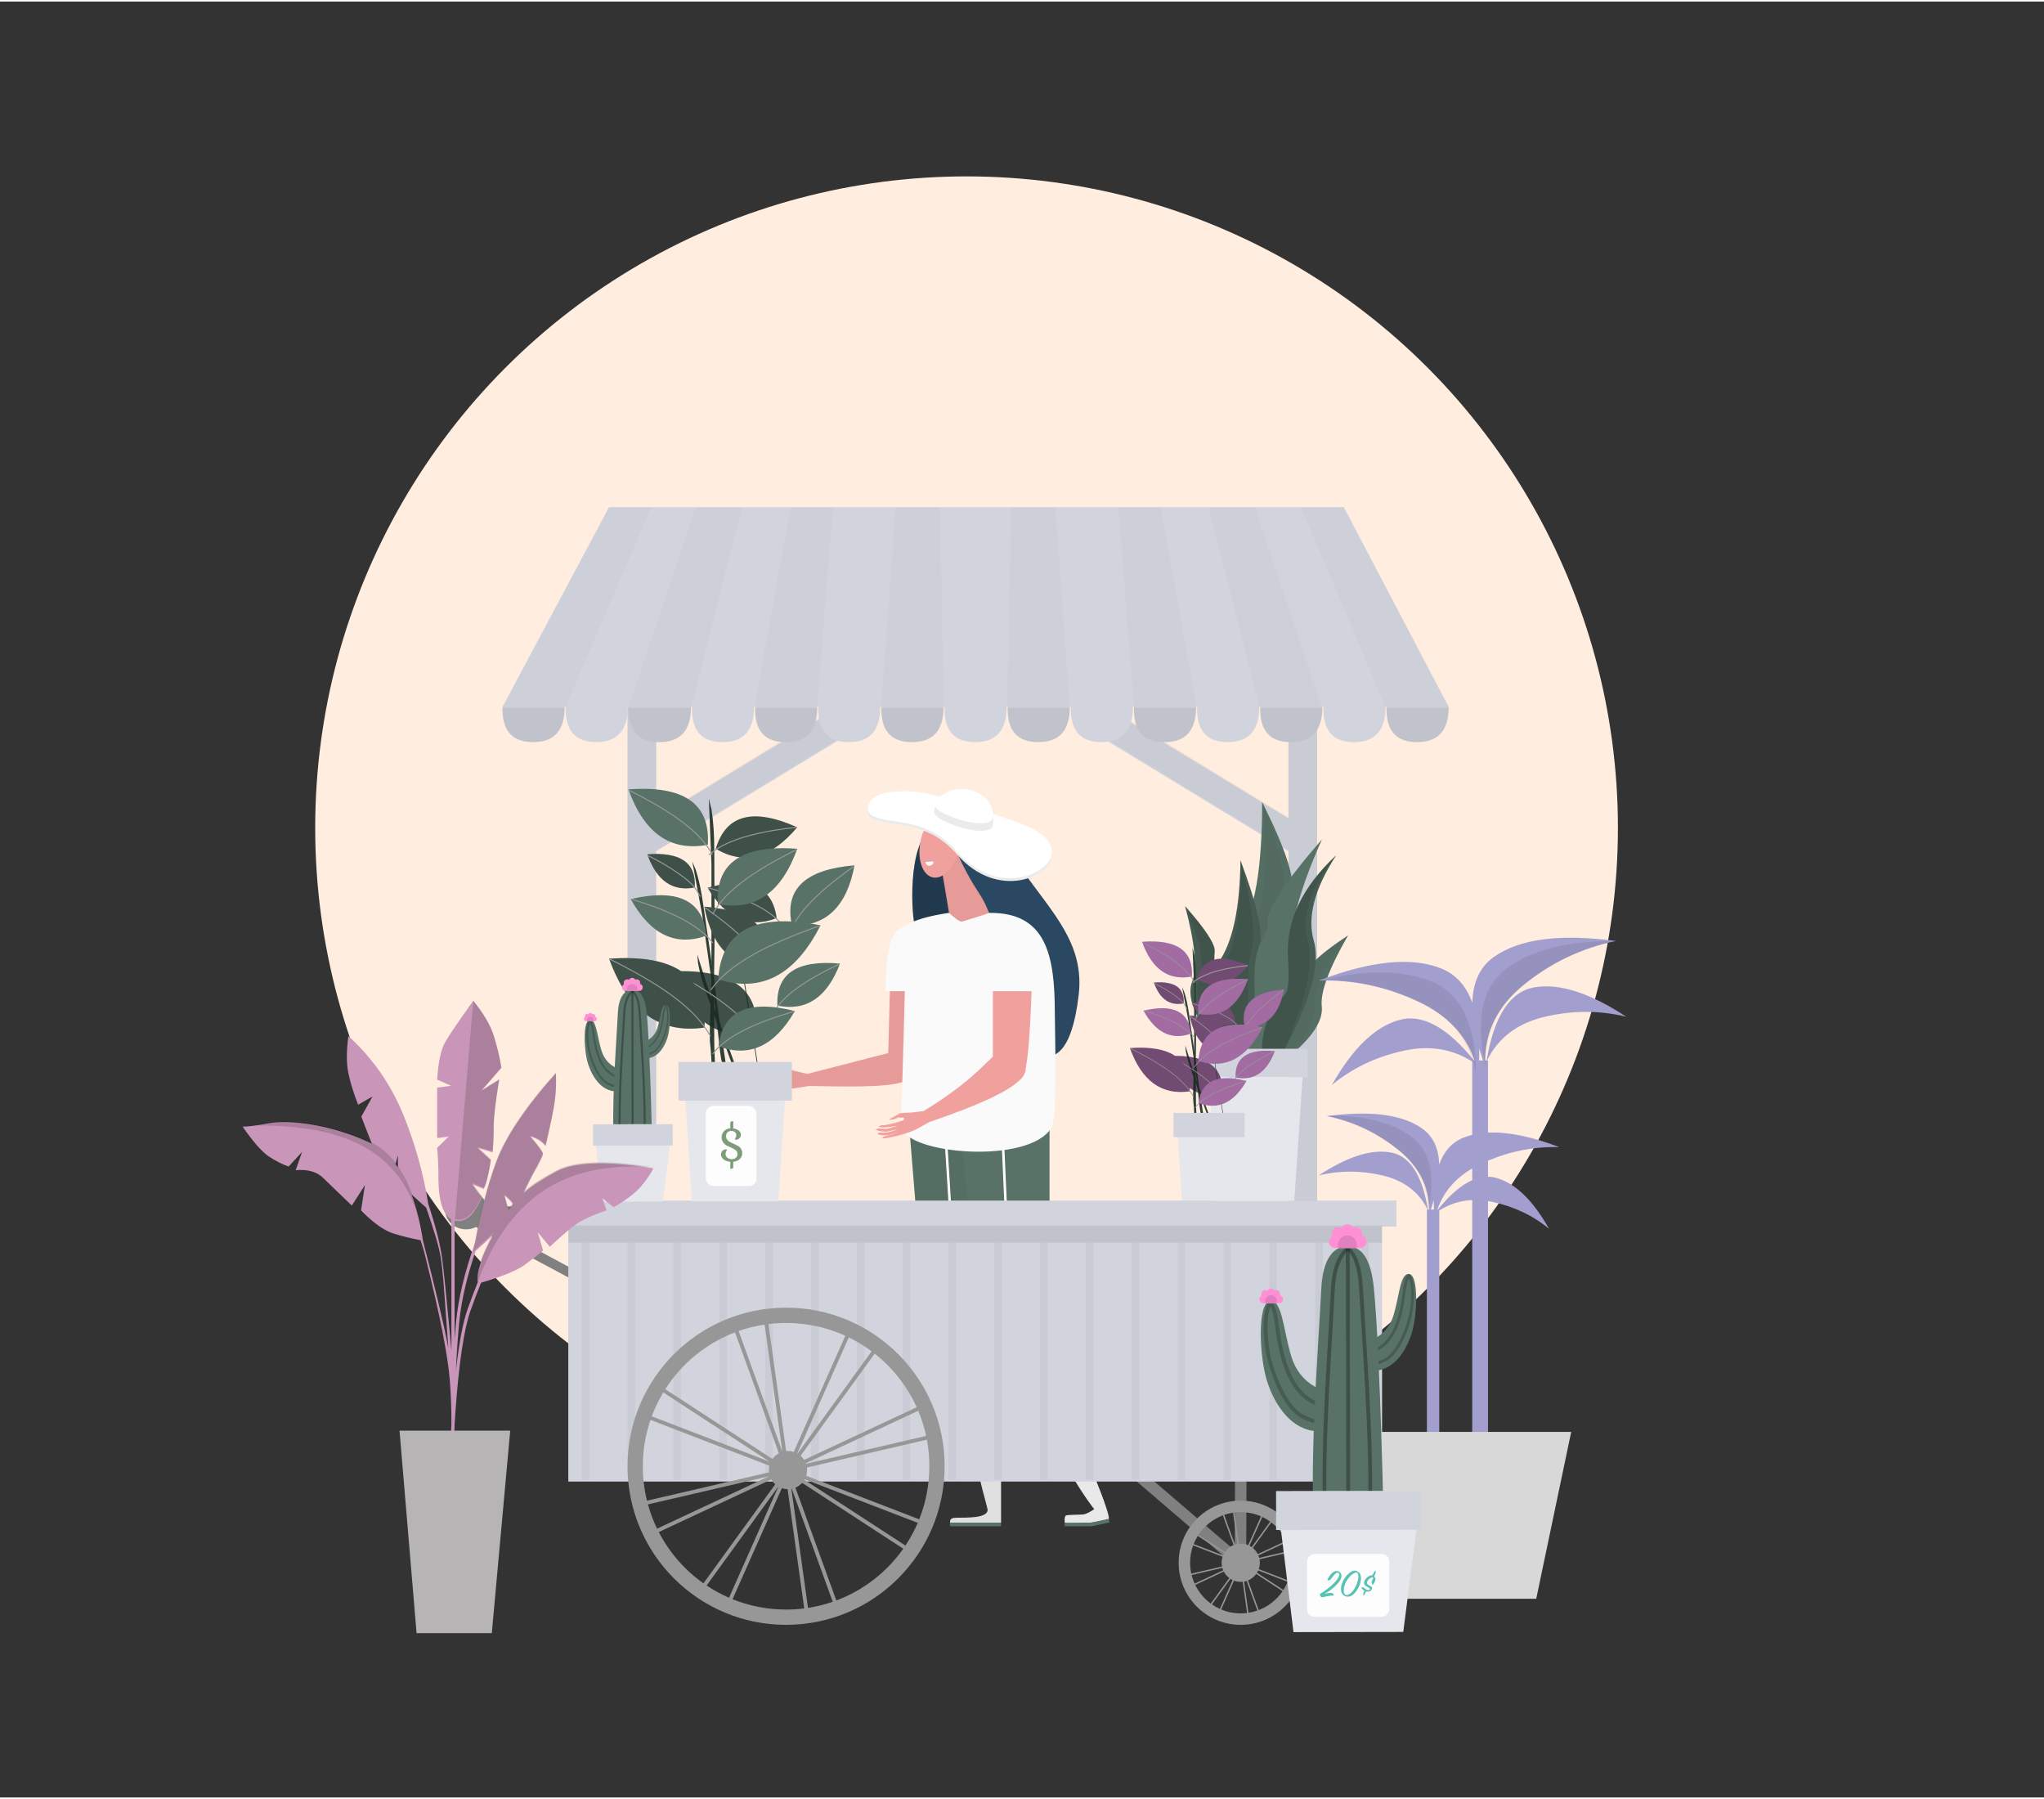 <?xml version="1.0" encoding="UTF-8"?>
<svg id="illustration-builder" width="1000" height="880" viewBox="-10 -30 1070 940" version="1.1" xmlns="http://www.w3.org/2000/svg" xmlns:xlink="http://www.w3.org/1999/xlink" style="pointer-events: inherit;"><rect x="-10" y="-30" width="1070" height="940" fill="#333333" stroke="none"/><g transform="translate(0,0)">
<g><svg xmlns="http://www.w3.org/2000/svg" width="1000" height="880" viewBox="0 0 1000 880"><g id="Symbols--globalStyle1/flowershop/bg1" fill="none" fill-rule="evenodd" stroke="none" stroke-width="1"><g id="globalStyle1/flowershop/bg1--globalStyle1/flowershop/bg1" fill="#FFEDDF"><circle id="[color:background]background--globalStyle1/flowershop/bg1" cx="495.977" cy="402.5" r="340.977" fill="#ffeddf" opacity="1.00"></circle></g></g></svg></g></g><g transform="translate(332,342)">
<g transform="translate(336,0) scale(-1, 1)">
<g transform="translate(24.5,177)">

<g><svg xmlns="http://www.w3.org/2000/svg" width="251" height="250" viewBox="0 0 251 250"><g id="Symbols--globalStyle1/pflower/woman/bottom/1" fill="none" fill-rule="evenodd" stroke="none" stroke-width="1"><g id="globalStyle1/pflower/woman/bottom/1--globalStyle1/pflower/woman/bottom/1"><path id="[skin]leg---globalStyle1/pflower/woman/bottom/1" fill="#f0a19e" d="M129.152,15.327 C142.072,15.305 152.565,25.76 152.587,38.68 C152.59,40.315 152.425,41.91 152.108,43.451 L134.316,136.275 C134.218,138.002 133.669,139.609 132.785,140.98 L80.748,239.543 C77.291,237.49 75.755,236.574 75.365,236.628 C75.365,236.628 86.566,207.915 115.303,132.918 L115.303,132.918 L105.761,40.307 L105.853,40.311 C105.819,39.799 105.801,39.282 105.8,38.762 C105.777,25.842 116.233,15.35 129.152,15.327 Z" opacity="1.00"></path><path id="[skin]leg---globalStyle1/pflower/woman/bottom/1" fill="#f0a19e" d="M154.75,17.708 C166.999,17.687 176.947,27.599 176.968,39.848 C176.972,42.416 176.54,44.883 175.741,47.178 L160.946,136.997 C160.85,138.55 160.36,139.996 159.576,141.238 L136.378,240.318 L130.066,243.714 L130.066,236.955 C130.066,236.955 142.605,144.167 142.827,136.146 L142.961,136.159 C142.973,135.771 143.009,135.389 143.068,135.015 L134.089,47.866 C133.139,45.402 132.616,42.725 132.611,39.926 C132.589,27.677 142.501,17.729 154.75,17.708 Z" opacity="1.00"></path><path id="shadow--globalStyle1/pflower/woman/bottom/1" fill="#000" fill-opacity=".04" d="M160.387,137.773 L136.378,240.318 L130.066,243.714 L130.066,236.955 C130.066,236.955 142.605,144.167 142.827,136.146 L160.387,137.773 Z"></path><path id="Fill-15--globalStyle1/pflower/woman/bottom/1" fill="#E9E9E9" d="M129.456,221.762 L129.456,247.228 L156.215,247.21 C156.137,245.571 155.979,244.642 152.795,244.579 C148.018,244.487 136.499,245.006 136.496,240.446 C136.495,239.473 138.376,233.715 140.869,223.098 L129.456,221.762 Z"></path><path id="shadow--globalStyle1/pflower/woman/bottom/1" fill="#000" fill-opacity=".04" d="M129.456,221.762 L129.456,247.228 L156.215,247.21 C156.137,245.571 155.979,244.642 152.795,244.579 C148.018,244.487 136.499,245.006 136.496,240.446 C136.495,239.473 138.376,233.715 140.869,223.098 L129.456,221.762 Z"></path><path id="[clothes:clothesfl]pants--globalStyle1/pflower/woman/bottom/1" fill="#587267" d="M129.456,249.04 L156.215,249.04 L156.215,247.156 C156.215,247.156 146.977,247.141 129.456,247.156 L129.456,249.04 Z" opacity="1.00"></path><path id="Fill-21--globalStyle1/pflower/woman/bottom/1" fill="#E9E9E9" d="M81.675,220.356 C75.144,236.197 72.295,244.846 73.147,245.337 C74.017,245.838 80.311,246.768 82.102,247.118 C83.779,247.446 91.708,248.296 96.148,247.205 C96.148,247.205 96.484,243.66 95.422,243.379 C93.829,242.96 88.668,243.078 86.529,242.882 C84.07,242.658 79.605,239.383 80.747,240.042 C80.747,240.042 85.825,233.732 92.638,222.112 L81.675,220.356 Z"></path><polygon id="[clothes:clothesfl]pants--globalStyle1/pflower/woman/bottom/1" fill="#587267" points="73.008 245.105 82.103 247.118 96.178 247.205 96.178 249.04 82.103 249.04 72.736 247.072" opacity="1.00"></polygon><polygon id="[clothes:clothesfl]pants--globalStyle1/pflower/woman/bottom/1" fill="#587267" points="179.782 12 169.245 141.874 162.667 202.379 117.96 197.757 127.628 138.753 133.643 12" opacity="1.00"></polygon><polygon id="shadow--globalStyle1/pflower/woman/bottom/1" fill="#000" fill-opacity=".04" points="179.782 12 169.245 141.874 162.667 202.379 117.96 197.757 127.628 138.753 133.643 12"></polygon><polygon id="Stroke-29--globalStyle1/pflower/woman/bottom/1" fill="#FFF" fill-rule="nonzero" points="159.728 13.692 152.017 138.757 140.645 199.923 141.943 200.164 153.325 138.918 161.046 13.773"></polygon><polygon id="[clothes:clothesfl]pants--globalStyle1/pflower/woman/bottom/1" fill="#587267" points="153.251 11.68 141.367 141.868 116.105 203.04 76.537 183.221 104.086 130.679 104.086 11.68" opacity="1.00"></polygon><path id="Stroke-33--globalStyle1/pflower/woman/bottom/1" fill="#FFF" fill-rule="nonzero" d="M123.952,135.688 L124.011,135.443 L123.958,135.56 L123.952,135.688 Z M123.958,135.56 L97.612,193.328 L98.813,193.876 L125.265,135.875 L130.725,13.068 L129.406,13.009 L123.958,135.56 Z"></path></g></g></svg></g>
</g>
<g transform="translate(105.5,30)">

<g><svg xmlns="http://www.w3.org/2000/svg" width="120" height="150" viewBox="0 0 120 150"><g id="Symbols--globalStyle1/pflower/woman/head/2" fill="none" fill-rule="evenodd" stroke="none" stroke-width="1"><g id="globalStyle1/pflower/woman/head/2--globalStyle1/pflower/woman/head/2"><path id="[hair]hair--globalStyle1/pflower/woman/head/2" fill="#2a4862" d="M94.054,79.646 C87.118,124.672 67.51,145.293 55.203,131.518 C54.897,131.175 43.126,108.247 52.349,64.565 C57.695,39.245 62.666,28.735 79.068,28.735 C96.063,28.735 96.063,66.604 94.054,79.646 Z" opacity="1.00"></path><path id="shadow--globalStyle1/pflower/woman/head/2" fill="#000" fill-opacity=".2" d="M94.054,79.646 C87.118,124.672 67.51,145.293 55.203,131.518 C54.897,131.175 43.126,108.247 52.349,64.565 C57.695,39.245 62.666,28.735 79.068,28.735 C96.063,28.735 96.063,66.604 94.054,79.646 Z"></path><g id="Group--globalStyle1/pflower/woman/head/2" transform="translate(35.216 19.964)"><polygon id="[skin]skin--globalStyle1/pflower/woman/head/2" fill="#f0a19e" points="5.571 71.166 39.598 20.439 48.985 31.964 31.332 76.642" transform="rotate(-12 27.278 48.54)" opacity="1.00"></polygon><polygon id="shadow--globalStyle1/pflower/woman/head/2" fill="#000" fill-opacity=".04" points="5.571 71.166 39.598 20.439 48.985 31.964 31.332 76.642" transform="rotate(-12 27.278 48.54)"></polygon><ellipse id="[skin]skin--globalStyle1/pflower/woman/head/2" cx="45.328" cy="19.336" fill="#f0a19e" rx="10.236" ry="17.511" transform="rotate(-12 45.328 19.336)" opacity="1.00"></ellipse><path id="smile--globalStyle1/pflower/woman/head/2" fill="#FFF" fill-rule="nonzero" d="M50.662,30.347 C51.34,30.347 52.729,29.886 52.73,28.24 C52.73,28.24 48.597,28.242 48.597,28.242 C48.596,29.767 49.984,30.347 50.662,30.347 Z" transform="rotate(4 50.663 29.293)"></path></g><path id="[hair]hair--globalStyle1/pflower/woman/head/2" fill="#2a4862" d="M48.827,108.19 C46.434,141.081 14.649,178.253 7.795,117.674 C4.798,91.192 21.461,75.146 36.973,53.146 C45.738,40.716 49.256,32.464 53.25,25.061 C59.555,13.373 69.018,5.82 88.102,19.423 C93.315,23.139 90.583,26.206 79.906,28.625 C79.562,30.191 76.41,30.534 74.551,36.258 C74.225,36.764 69.433,50.522 60,64.683 C49.183,80.922 49.093,104.526 48.827,108.19 Z" opacity="1.00"></path><path id="hat--globalStyle1/pflower/woman/head/2" fill="#FFF" d="M67.831,44.112 C89.351,32.284 103.854,42.686 115.272,41.719 C120.554,41.272 123.971,32.091 113.051,26.153 C98.23,18.094 85.815,18.507 62.426,17.878 C39.036,17.249 24.908,16.148 20.942,27.046 C16.976,37.943 39.195,59.85 67.831,44.112 Z" transform="rotate(-20 70.364 33.564)"></path><path id="shadow--globalStyle1/pflower/woman/head/2" fill="#000" fill-opacity=".08" d="M121.765,30.157 C121.512,32.668 119.861,34.708 117.65,35.212 C106.477,37.759 90.667,29.477 71.003,44.185 C44.836,63.755 19.784,45.154 22.195,33.81 C22.254,33.533 22.32,33.263 22.393,32.998 C20.918,44.379 45.569,62.041 71.298,42.798 C90.962,28.09 106.772,36.372 117.944,33.825 C119.702,33.425 121.105,32.055 121.734,30.249 Z" transform="rotate(-12 71.9 41.447)"></path><path id="hat--globalStyle1/pflower/woman/head/2" fill="#FFF" d="M51.107,22.602 C53.404,5.649 77.484,7.466 82.292,20.969 C84.696,27.722 79.405,28.68 69.514,28.892 C59.623,29.105 50.368,26.081 51.107,22.602 Z" transform="rotate(-19 66.967 19.634)"></path><path id="shadow--globalStyle1/pflower/woman/head/2" fill="#000" fill-opacity=".08" d="M53.32,21.098 C53.289,21.484 53.271,21.878 53.266,22.281 C52.956,25.825 62.511,27.698 72.302,26.282 C78.022,25.454 82.153,24.566 83.959,22.692 C85.212,27.496 80.186,28.898 71.478,30.157 C61.687,31.574 52.132,29.7 52.442,26.157 C52.463,24.446 52.724,22.895 53.182,21.502 Z" transform="rotate(-12 68.292 25.868)"></path></g></g></svg></g>
</g>
<g transform="translate(118.5,97)">

<g><svg xmlns="http://www.w3.org/2000/svg" width="193" height="178" viewBox="0 0 193 178"><g id="Symbols--globalStyle1/pflower/woman/top/1" fill="none" fill-rule="evenodd" stroke="none" stroke-width="1"><g id="globalStyle1/pflower/woman/top/1--globalStyle1/pflower/woman/top/1"><path id="[skin]hand--globalStyle1/pflower/woman/top/1" fill="#f0a19e" d="M92.785,25 C93.166,29.382 94.24,69.257 94.523,81.407 C102.384,83.291 116.018,87.022 136.854,92.288 L136.854,92.288 L143.459,90.726 L148.847,88.912 L154.977,89.805 C155.462,89.89 155.416,90.161 155.341,90.189 C153.772,90.765 152.434,90.886 150.599,90.613 C149.075,91.743 147.397,91.395 148.414,92.82 C148.534,92.987 151.669,93.108 154.7,92.51 C155.131,92.425 157.256,92.158 157.516,92.108 C159.015,91.827 159.232,91.706 160.245,91.339 C160.555,91.227 160.99,91.224 161.549,91.331 C161.63,91.346 161.703,91.376 161.761,91.418 C161.917,91.532 161.914,91.7 161.751,91.792 C161.388,92 160.983,92.211 160.535,92.426 C159.881,92.74 157.749,93.439 155.863,93.848 C154.585,94.126 153.005,94.484 152.838,94.579 C152.579,94.726 155.169,94.368 157.269,94.25 C159.369,94.133 160.457,93.111 162.203,92.412 C162.444,92.316 162.926,92.271 163.65,92.278 C163.688,92.278 164.051,92.365 163.994,92.559 C163.937,92.752 162.07,94.006 160.946,94.564 C159.072,95.494 158.632,95.518 157.638,95.633 C156.399,95.774 154.211,96.109 153.617,96.226 C153.024,96.344 156.469,96.389 158.915,95.931 C159.296,95.86 160.051,95.616 160.403,95.511 C161.454,95.195 162.706,94.38 163.264,94.508 C163.345,94.526 163.422,94.554 163.49,94.589 C163.807,94.752 163.882,95.041 163.658,95.234 C163.079,95.732 162.148,96.249 160.864,96.782 C160.562,96.907 159.362,97.367 158.895,97.436 C156.923,97.728 154.399,97.7 154.199,97.825 C153.999,97.951 155.463,97.818 157.26,97.761 C157.67,97.747 159.311,97.54 159.623,97.523 C160.034,97.5 160.311,97.424 161.006,97.317 C162.396,97.105 162.65,97.602 161.979,98.023 C161.308,98.445 155.226,99.54 152.467,99.694 C150.955,99.778 147.992,100.198 144.165,99.887 L136.665,98.687 C136.631,98.688 136.597,98.689 136.564,98.689 C136.319,98.689 136.08,98.662 135.851,98.609 L135.359,98.618 C109.281,99.088 90.082,99.337 83.296,94.927 L83.327,94.946 C82.409,94.441 81.614,93.768 81.037,92.99 C80.963,92.89 80.889,92.782 80.815,92.667 C79.956,91.532 79.473,90.298 79.304,89.059 C75.012,75.177 72.857,35.731 72,25.907 C72,25.907 85.333,25.654 92.785,25 Z" opacity="1.00"></path><path id="shadow--globalStyle1/pflower/woman/top/1" fill="#000" fill-opacity=".04" d="M92.785,25 C93.166,29.382 94.24,69.257 94.523,81.407 C102.384,83.291 116.018,87.022 136.854,92.288 L136.854,92.288 L143.459,90.726 L148.847,88.912 L154.977,89.805 C155.462,89.89 155.416,90.161 155.341,90.189 C153.772,90.765 152.434,90.886 150.599,90.613 C149.075,91.743 147.397,91.395 148.414,92.82 C148.534,92.987 151.669,93.108 154.7,92.51 C155.131,92.425 157.256,92.158 157.516,92.108 C159.015,91.827 159.232,91.706 160.245,91.339 C160.555,91.227 160.99,91.224 161.549,91.331 C161.63,91.346 161.703,91.376 161.761,91.418 C161.917,91.532 161.914,91.7 161.751,91.792 C161.388,92 160.983,92.211 160.535,92.426 C159.881,92.74 157.749,93.439 155.863,93.848 C154.585,94.126 153.005,94.484 152.838,94.579 C152.579,94.726 155.169,94.368 157.269,94.25 C159.369,94.133 160.457,93.111 162.203,92.412 C162.444,92.316 162.926,92.271 163.65,92.278 C163.688,92.278 164.051,92.365 163.994,92.559 C163.937,92.752 162.07,94.006 160.946,94.564 C159.072,95.494 158.632,95.518 157.638,95.633 C156.399,95.774 154.211,96.109 153.617,96.226 C153.024,96.344 156.469,96.389 158.915,95.931 C159.296,95.86 160.051,95.616 160.403,95.511 C161.454,95.195 162.706,94.38 163.264,94.508 C163.345,94.526 163.422,94.554 163.49,94.589 C163.807,94.752 163.882,95.041 163.658,95.234 C163.079,95.732 162.148,96.249 160.864,96.782 C160.562,96.907 159.362,97.367 158.895,97.436 C156.923,97.728 154.399,97.7 154.199,97.825 C153.999,97.951 155.463,97.818 157.26,97.761 C157.67,97.747 159.311,97.54 159.623,97.523 C160.034,97.5 160.311,97.424 161.006,97.317 C162.396,97.105 162.65,97.602 161.979,98.023 C161.308,98.445 155.226,99.54 152.467,99.694 C150.955,99.778 147.992,100.198 144.165,99.887 L136.665,98.687 C136.631,98.688 136.597,98.689 136.564,98.689 C136.319,98.689 136.08,98.662 135.851,98.609 L135.359,98.618 C109.281,99.088 90.082,99.337 83.296,94.927 L83.327,94.946 C82.409,94.441 81.614,93.768 81.037,92.99 C80.963,92.89 80.889,92.782 80.815,92.667 C79.956,91.532 79.473,90.298 79.304,89.059 C75.012,75.177 72.857,35.731 72,25.907 C72,25.907 85.333,25.654 92.785,25 Z"></path><path id="[clothes]tshirt--globalStyle1/pflower/woman/top/1" fill="#fafafa" d="M41.759,8.011 C12.09,7.597 7.32,29.704 7.32,60.269 C7.32,68.242 5.9,115.127 9.046,120.392 C20.715,139.917 84.82,134.251 87.34,120.392 C88.267,115.293 87.816,128.227 85.79,46.985 C91.313,32.113 93.663,23.692 92.84,21.72 C88.863,12.193 70.131,9.106 62.779,8.011 C60.903,9.375 57.927,12.572 56.001,12.572 C55.225,12.305 43.12,8.776 41.759,8.011 Z" opacity="1.00"></path><path id="[skin]hand--globalStyle1/pflower/woman/top/1" fill="#f0a19e" d="M39.749,26 L39.749,83.304 C44.446,87.384 52.566,97.416 75.968,111.715 L75.969,111.716 L82.463,112.509 L88.151,112.779 L93.551,115.829 C93.973,116.082 93.832,116.318 93.752,116.316 C92.076,116.283 90.784,115.909 89.17,114.991 C87.337,115.487 85.897,114.557 86.331,116.247 C86.381,116.445 89.265,117.693 92.312,118.236 C92.746,118.314 94.825,118.835 95.086,118.884 C96.588,119.166 96.833,119.133 97.913,119.16 C98.244,119.168 98.65,119.323 99.134,119.625 C99.204,119.668 99.262,119.723 99.3,119.783 C99.405,119.945 99.339,120.099 99.155,120.126 C98.74,120.187 98.285,120.236 97.789,120.274 C97.066,120.327 94.822,120.202 92.913,119.899 C91.618,119.693 90.014,119.452 89.822,119.48 C89.527,119.523 92.076,120.129 94.079,120.781 C96.082,121.434 97.469,120.879 99.352,120.864 C99.612,120.863 100.078,120.996 100.75,121.264 C100.786,121.279 101.094,121.492 100.971,121.649 C100.848,121.809 98.649,122.295 97.398,122.405 C95.313,122.589 94.893,122.452 93.923,122.197 C92.715,121.88 90.55,121.397 89.953,121.291 C89.356,121.185 92.557,122.475 95.008,122.937 C95.388,123.008 96.182,123.057 96.548,123.086 C97.643,123.173 99.108,122.871 99.583,123.192 C99.653,123.239 99.713,123.292 99.765,123.349 C100,123.616 99.966,123.911 99.688,124.009 C98.966,124.262 97.91,124.403 96.518,124.432 C96.19,124.438 94.902,124.43 94.442,124.325 C92.497,123.882 90.148,122.942 89.917,122.984 C89.685,123.028 91.099,123.436 92.798,124.034 C93.186,124.17 94.792,124.573 95.09,124.669 C95.483,124.797 95.768,124.826 96.456,124.98 C97.831,125.286 97.888,125.84 97.109,125.988 C96.33,126.135 90.255,124.946 87.621,124.089 C86.179,123.619 83.261,122.935 79.802,121.261 L73.078,117.512 C73.075,117.511 73.073,117.51 73.071,117.509 L72.047,117.159 C47.238,108.654 32.13,101.706 25.884,95.711 C25.153,95.147 24.516,94.468 23.999,93.701 C23.762,93.394 23.575,93.08 23.45,92.768 L23.45,92.768 L23.439,92.74 C23.378,92.618 23.32,92.494 23.265,92.369 C22.783,91.424 22.544,90.504 22.544,89.604 C22.544,89.529 22.545,89.454 22.546,89.381 C19.858,75.677 19,36.011 19,26 L19,26 L39.749,26 Z" opacity="1.00"></path><path id="[clothes]tshirt--globalStyle1/pflower/woman/top/1" fill="#fafafa" d="M14.069 49L44 49C43.767 35.257 42.711 26.249 40.83 21.975 38.009 15.565 23.78 15.565 18.609 20.737 15.162 24.185 13.648 33.606 14.069 49zM66.069 49L96 49C95.767 35.257 94.711 26.249 92.83 21.975 90.009 15.565 75.78 15.565 70.609 20.737 67.162 24.185 65.648 33.606 66.069 49z" opacity="1.00"></path></g></g></svg></g>
</g>
</g></g><g transform="translate(200,175)">
<g><svg xmlns="http://www.w3.org/2000/svg" width="600" height="649" viewBox="0 0 600 649"><g id="Symbols--globalStyle1/objects/table/flovershop/1" fill="none" fill-rule="evenodd" stroke="none" stroke-width="1"><g id="globalStyle1/objects/table/flovershop/1--globalStyle1/objects/table/flovershop/1"><path id="Path-415--globalStyle1/objects/table/flovershop/1" fill="#818080" fill-rule="nonzero" d="M436.744,509.365 L442.744,509.387 L442.333,618.733 L322.391,515.831 L326.298,511.277 L436.382,605.722 L436.744,509.365 Z M34,417.143 C39.409,417.143 43.907,420.781 44.828,425.575 L46.426,425.563 L49.733,425.559 C58.997,425.576 72.036,425.826 88.853,426.308 L88.853,426.308 L96.577,426.538 L96.423,431.536 C78.232,430.977 63.944,430.657 53.566,430.578 L53.566,430.578 L49.727,430.559 L47.407,430.56 C46.366,430.562 45.383,430.569 44.456,430.578 C44.162,431.424 43.751,432.221 43.242,432.954 C43.976,433.38 44.756,433.829 45.582,434.301 L45.582,434.301 L47.789,435.555 L50.413,437.031 C58.952,441.812 70.843,448.267 86.083,456.393 L86.083,456.393 L97.671,462.553 L95.329,466.971 C75.952,456.701 60.99,448.634 50.436,442.769 L50.436,442.769 L46.618,440.635 C43.658,438.974 41.214,437.592 39.202,436.425 C37.654,437.202 35.882,437.643 34,437.643 C27.925,437.643 23,433.054 23,427.393 C23,421.732 27.925,417.143 34,417.143 Z"></path><path id="[color:table]table--globalStyle1/objects/table/flovershop/1" fill="#d1d4dd" d="M133.5,158.643 L133.499,222.548 L223.658,167.68 L231.607,180.069 L133.499,239.775 L133.499,422.579 L464.499,422.579 L464.499,239.774 L366.393,180.069 L374.342,167.68 L464.499,222.548 L464.5,158.643 L479.5,158.643 L479.499,422.579 L521,422.579 L521,436.214 L513.5,436.214 L513.5,569.643 L87.5,569.643 L87.5,436.214 L80,436.214 L80,422.579 L118.499,422.579 L118.5,158.643 L133.5,158.643 Z" opacity="1.00"></path><path id="shadow--globalStyle1/objects/table/flovershop/1" fill="#000" fill-opacity=".04" d="M98.5,444.709 L98.5,568.643 L94.5,568.643 L94.5,444.709 L98.5,444.709 Z M290.5,444.709 L290.5,568.643 L286.5,568.643 L286.5,444.709 L290.5,444.709 Z M194.5,444.709 L194.5,568.643 L190.5,568.643 L190.5,444.709 L194.5,444.709 Z M386.5,444.709 L386.5,568.643 L382.5,568.643 L382.5,444.709 L386.5,444.709 Z M146.5,444.709 L146.5,568.643 L142.5,568.643 L142.5,444.709 L146.5,444.709 Z M338.5,444.709 L338.5,568.643 L334.5,568.643 L334.5,444.709 L338.5,444.709 Z M242.5,444.709 L242.5,568.643 L238.5,568.643 L238.5,444.709 L242.5,444.709 Z M434.5,444.709 L434.5,568.643 L430.5,568.643 L430.5,444.709 L434.5,444.709 Z M482.5,444.709 L482.5,568.643 L478.5,568.643 L478.5,444.709 L482.5,444.709 Z M122.5,444.709 L122.5,568.643 L118.5,568.643 L118.5,444.709 L122.5,444.709 Z M314.5,444.709 L314.5,568.643 L310.5,568.643 L310.5,444.709 L314.5,444.709 Z M218.5,444.709 L218.5,568.643 L214.5,568.643 L214.5,444.709 L218.5,444.709 Z M410.5,444.709 L410.5,568.643 L406.5,568.643 L406.5,444.709 L410.5,444.709 Z M170.5,444.709 L170.5,568.643 L166.5,568.643 L166.5,444.709 L170.5,444.709 Z M362.5,444.709 L362.5,568.643 L358.5,568.643 L358.5,444.709 L362.5,444.709 Z M266.5,444.709 L266.5,568.643 L262.5,568.643 L262.5,444.709 L266.5,444.709 Z M458.5,444.709 L458.5,568.643 L454.5,568.643 L454.5,444.709 L458.5,444.709 Z M506.5,444.709 L506.5,568.643 L502.5,568.643 L502.5,444.709 L506.5,444.709 Z M479.5,148.643 L479.5,422.793 L464.5,422.793 L464.499,239.178 L366.393,179.369 L374.342,166.958 L464.499,221.921 L464.5,148.643 L479.5,148.643 Z M133.5,162.302 L133.5,221.921 L223.658,166.958 L231.607,179.369 L133.5,239.178 L133.5,422.793 L118.5,422.793 L118.5,231.068 L118.5,231.067 L118.5,231.065 L118.5,162.302 L133.5,162.302 Z"></path><rect id="shadow--globalStyle1/objects/table/flovershop/1" width="9" height="425.903" x="295.99" y="227.191" fill="#000" fill-opacity=".08" transform="rotate(90 300.49 440.143)"></rect><path id="Combined-Shape--globalStyle1/objects/table/flovershop/1" fill="#979797" fill-rule="nonzero" d="M201.5 478.643C247.34 478.643 284.5 515.803 284.5 561.643 284.5 607.482 247.34 644.643 201.5 644.643 155.66 644.643 118.5 607.482 118.5 561.643 118.5 515.803 155.66 478.643 201.5 478.643zM199.284 573.114L173.48 631.234C182.137 634.722 191.594 636.643 201.5 636.643 204.717 636.643 207.887 636.44 210.997 636.047L202.291 573.641C201.241 573.619 200.23 573.436 199.284 573.114zM204.473 573.448C204.412 573.46 204.351 573.472 204.289 573.483L212.977 635.77C217.434 635.086 221.762 634.009 225.925 632.576zM209.922 570.345C208.948 571.422 207.744 572.286 206.386 572.859L227.806 631.9C242.045 626.566 254.23 617.027 262.85 604.795zM197.438 572.269L159.897 624.056C163.591 626.523 167.517 628.671 171.634 630.461L197.463 572.284C197.455 572.279 197.447 572.274 197.438 572.269zM193.779 568.54L134.862 596.091C140.409 606.801 148.464 616.004 158.248 622.922L195.824 571.088C195.011 570.359 194.319 569.499 193.779 568.54zM211.259 568.472C211.211 568.559 211.161 568.646 211.11 568.731L263.981 603.144C266.47 599.404 268.632 595.428 270.427 591.256zM192.582 566.892L129.184 581.6C130.399 586.01 132.005 590.257 133.965 594.301L192.582 566.892zM275.211 547.726L212.41 562.293C212.469 562.735 212.5 563.185 212.5 563.643 212.5 564.684 212.341 565.689 212.045 566.633L271.193 589.407C274.617 580.82 276.5 571.451 276.5 561.643 276.5 556.887 276.057 552.235 275.211 547.726zM126.5 561.643C126.5 567.855 127.255 573.891 128.679 579.663L192.571 564.843C192.524 564.449 192.5 564.049 192.5 563.643 192.5 562.854 192.591 562.086 192.764 561.35L130.512 537.379C127.911 544.99 126.5 553.151 126.5 561.643zM270.666 532.591L211.85 560.09C211.883 560.175 211.914 560.261 211.944 560.347L274.816 545.764C273.833 541.205 272.436 536.8 270.666 532.591zM131.184 535.495L192.88 559.251 137.202 523.011C134.829 526.951 132.809 531.127 131.184 535.495zM247.877 502.696L209.124 556.151C209.831 556.776 210.449 557.501 210.956 558.302L269.865 530.757C264.871 519.719 257.282 510.107 247.877 502.696zM138.256 521.311L194.362 557.83C195.242 556.601 196.392 555.579 197.727 554.853L174.761 491.549C159.634 497.323 146.857 507.853 138.256 521.311zM234.326 494.189L207.368 554.905C207.412 554.93 207.457 554.956 207.501 554.981L246.288 501.478C242.553 498.694 238.551 496.249 234.326 494.189zM201.5 486.643C198.37 486.643 195.285 486.834 192.256 487.207L201.527 553.69C201.847 553.659 202.172 553.643 202.5 553.643 203.557 553.643 204.576 553.807 205.532 554.111L232.517 493.337C223.064 489.037 212.562 486.643 201.5 486.643zM176.639 490.861L199.556 554.029 190.274 487.477C185.572 488.183 181.013 489.325 176.639 490.861zM439.5 579.643C457.449 579.643 472 594.194 472 612.143 472 630.092 457.449 644.643 439.5 644.643 421.551 644.643 407 630.092 407 612.143 407 594.194 421.551 579.643 439.5 579.643zM435.978 621.505L429.276 636.599C432.422 637.915 435.876 638.643 439.5 638.643 440.622 638.643 441.728 638.573 442.813 638.438L440.533 622.09C440.193 622.125 439.849 622.143 439.5 622.143 438.26 622.143 437.074 621.917 435.978 621.505zM442.591 621.656C442.161 621.796 441.718 621.907 441.264 621.988L443.544 638.336C445.155 638.089 446.719 637.698 448.221 637.174zM447.603 618.004C446.516 619.505 445.022 620.691 443.283 621.402L448.914 636.922C454.04 634.973 458.405 631.48 461.439 627.011zM434.116 620.571L424.424 633.94C425.735 634.848 427.132 635.641 428.6 636.304L435.298 621.22C434.888 621.03 434.493 620.813 434.116 620.571zM430.63 616.764L415.674 623.756C417.567 627.633 420.378 630.978 423.823 633.511L433.509 620.15C432.314 619.255 431.326 618.098 430.63 616.764zM448.657 616.168C448.47 616.592 448.255 617.001 448.013 617.391L461.845 626.395C462.71 625.042 463.455 623.606 464.065 622.101zM429.868 614.84L413.785 618.571C414.175 620.137 414.705 621.648 415.36 623.09L430.313 616.098C430.138 615.692 429.989 615.272 429.868 614.84zM465.418 606.594L449.335 610.325C449.443 610.914 449.5 611.522 449.5 612.143 449.5 613.314 449.299 614.438 448.929 615.483L464.333 621.414C465.411 618.529 466 615.404 466 612.143 466 610.24 465.799 608.384 465.418 606.594zM413 612.143C413 614.103 413.213 616.014 413.617 617.853L429.696 614.124C429.568 613.483 429.5 612.821 429.5 612.143 429.5 611.04 429.678 609.979 430.008 608.987L414.6 603.054C413.565 605.889 413 608.95 413 612.143zM463.69 601.306L448.734 608.298C448.91 608.72 449.058 609.156 449.175 609.605L465.255 605.875C464.87 604.292 464.344 602.764 463.69 601.306zM414.862 602.365L430.267 608.296C430.438 607.885 430.636 607.487 430.859 607.106L417.022 598.1C416.18 599.446 415.455 600.872 414.862 602.365zM455.527 591.037L445.835 604.405C446.907 605.284 447.793 606.381 448.426 607.629L463.379 600.637C461.549 596.848 458.845 593.56 455.527 591.037zM417.422 597.481L431.254 606.484C432.363 604.871 433.932 603.6 435.773 602.86L430.142 587.342C424.914 589.316 420.473 592.896 417.422 597.481zM450.784 588.158L444.082 603.252C444.488 603.461 444.877 603.698 445.248 603.959L454.933 590.598C453.633 589.665 452.245 588.847 450.784 588.158zM439.5 585.643C438.39 585.643 437.296 585.711 436.222 585.844L438.502 602.192C438.83 602.159 439.163 602.143 439.5 602.143 440.889 602.143 442.212 602.426 443.414 602.938L450.112 587.853C446.863 586.432 443.274 585.643 439.5 585.643zM430.836 587.091L436.466 602.611C436.889 602.477 437.325 602.369 437.771 602.292L435.491 585.944C433.888 586.187 432.332 586.574 430.836 587.091z"></path><path id="[color:table]table--globalStyle1/objects/table/flovershop/1" fill="#d1d4dd" d="M316.968,164.131 C316.968,176.472 311.46,182.643 300.443,182.643 C289.426,182.643 284.098,176.472 284.457,164.131 L284.457,164.131 L283.914,164.131 C283.914,176.472 278.406,182.643 267.389,182.643 C256.372,182.643 251.043,176.472 251.403,164.131 L251.403,164.131 L250.86,164.131 C250.86,176.472 245.351,182.643 234.334,182.643 C223.318,182.643 217.989,176.472 218.349,164.131 L218.349,164.131 L217.805,164.131 C217.805,176.472 212.297,182.643 201.28,182.643 C190.263,182.643 184.935,176.472 185.294,164.131 L185.294,164.131 L184.751,164.131 C184.751,176.472 179.243,182.643 168.226,182.643 C157.209,182.643 151.881,176.472 152.24,164.131 L152.24,164.131 L151.697,164.131 C151.697,176.472 146.188,182.643 135.172,182.643 C124.155,182.643 118.826,176.472 119.186,164.131 L119.186,164.131 L118.643,164.131 C118.643,176.472 113.134,182.643 102.117,182.643 C91.101,182.643 85.772,176.472 86.132,164.131 L86.132,164.131 L85.588,164.131 C85.588,176.472 80.08,182.643 69.063,182.643 C58.046,182.643 52.718,176.472 53.077,164.131 L53.077,164.131 L53.06,164.131 L108.83,59.643 L493.454,59.643 L548.348,164.131 L548.346,164.549 C548.222,176.612 542.714,182.643 531.823,182.643 C520.806,182.643 515.477,176.472 515.837,164.131 L515.837,164.131 L515.294,164.131 C515.294,176.472 509.785,182.643 498.769,182.643 C487.752,182.643 482.423,176.472 482.783,164.131 L482.783,164.131 L482.239,164.131 C482.239,176.472 476.731,182.643 465.714,182.643 C454.697,182.643 449.369,176.472 449.728,164.131 L449.728,164.131 L449.185,164.131 C449.185,176.472 443.677,182.643 432.66,182.643 C421.643,182.643 416.315,176.472 416.674,164.131 L416.674,164.131 L416.131,164.131 C416.131,176.472 410.623,182.643 399.606,182.643 C388.589,182.643 383.26,176.472 383.62,164.131 L383.62,164.131 L383.077,164.131 C383.077,176.472 377.568,182.643 366.551,182.643 C355.535,182.643 350.206,176.472 350.566,164.131 L350.566,164.131 L350.022,164.131 C350.022,176.472 344.514,182.643 333.497,182.643 C322.48,182.643 317.152,176.472 317.511,164.131 L317.511,164.131 Z" opacity="1.00"></path><path id="shadow--globalStyle1/objects/table/flovershop/1" fill="#000" fill-opacity=".08" d="M85.588,164.643 C85.588,176.643 80.08,182.643 69.063,182.643 C58.046,182.643 52.718,176.643 53.077,164.643 L53.077,164.643 Z M350.022,164.643 C350.022,176.643 344.514,182.643 333.497,182.643 C322.48,182.643 317.152,176.643 317.511,164.643 L317.511,164.643 Z M217.805,164.643 C217.805,176.643 212.297,182.643 201.28,182.643 C190.263,182.643 184.935,176.643 185.294,164.643 L185.294,164.643 Z M482.239,164.643 C482.239,176.643 476.731,182.643 465.714,182.643 C454.697,182.643 449.369,176.643 449.728,164.643 L449.728,164.643 Z M151.697,164.643 C151.697,176.643 146.188,182.643 135.172,182.643 C124.155,182.643 118.826,176.643 119.186,164.643 L119.186,164.643 Z M416.131,164.643 C416.131,176.643 410.623,182.643 399.606,182.643 C388.589,182.643 383.26,176.643 383.62,164.643 L383.62,164.643 Z M283.914,164.643 C283.914,176.643 278.406,182.643 267.389,182.643 C256.372,182.643 251.043,176.643 251.403,164.643 L251.403,164.643 Z M548.348,164.643 C548.348,176.643 542.84,182.643 531.823,182.643 C520.806,182.643 515.477,176.643 515.837,164.643 L515.837,164.643 Z"></path><path id="shadow--globalStyle1/objects/table/flovershop/1" fill="#000" fill-opacity=".02" d="M131,59.643 L85.869,164.643 L53.06,164.643 L108.83,59.643 L131,59.643 Z M178.393,59.643 L151.805,164.643 L118.996,164.643 L154.223,59.643 L178.393,59.643 Z M226,59.643 L217.753,164.643 L184.945,164.643 L203.83,59.643 L226,59.643 Z M397.59,59.643 L416.475,164.643 L383.667,164.643 L375.42,59.643 L397.59,59.643 Z M342.394,59.643 L350.055,164.643 L317.247,164.643 L319.224,59.643 L342.394,59.643 Z M282.069,59.643 L284.046,164.643 L251.238,164.643 L258.899,59.643 L282.069,59.643 Z M446.943,59.643 L482.169,164.643 L449.361,164.643 L422.773,59.643 L446.943,59.643 Z M493.454,59.643 L548.348,164.643 L515.54,164.643 L470.941,59.643 L493.454,59.643 Z"></path></g></g></svg></g></g><g transform="translate(299,370)">
<g><svg xmlns="http://www.w3.org/2000/svg" width="148" height="228" viewBox="0 0 148 228"><g id="Symbols--globalStyle1/objects/plant/1" fill="none" fill-rule="evenodd" stroke="none" stroke-width="1"><g id="globalStyle1/objects/plant/1--globalStyle1/objects/plant/1"><path id="[color:plant]plant--globalStyle1/objects/plant/1" fill="#587267" fill-rule="nonzero" d="M39.035,130.922 C45.559,108.811 63.057,104.164 91.528,116.98 C74.783,137.115 57.286,141.762 39.035,130.922 Z" transform="scale(-1 1) rotate(-22 0 459.115)" opacity="1.00"></path><g id="Group--globalStyle1/objects/plant/1" fill="#2E4038" fill-rule="nonzero" transform="translate(52.062 17.216)"><path id="Path-38-Copy-2--globalStyle1/objects/plant/1" d="M34.185,57.458 L34.55,52.461 L34.185,83.153 C34.185,107.207 34.185,123.424 34.185,131.805 C34.185,144.376 34.55,163.595 34.367,167.777 C34.246,170.566 34.03,183.793 33.72,207.461 L33.05,207.461 C33.55,187.399 33.8,173.835 33.8,166.769 C33.8,156.17 33.879,139.781 33.8,128.426 C33.72,117.072 33.8,88.353 33.8,76.924 C33.8,69.305 33.928,62.816 34.185,57.458 Z" transform="rotate(-9 33.8 129.96)"></path><path id="Path-38-Copy-4--globalStyle1/objects/plant/1" d="M25.309,82.78 L26.522,78.181 L25.326,106.436 C25.343,128.581 25.354,143.511 25.36,151.227 C25.369,162.8 26.598,180.494 25.993,184.344 C25.69,186.274 25.212,193.636 24.561,206.43 C24.346,210.654 22.51,210.659 22.85,206.307 C23.684,195.663 24.099,188.032 24.095,183.415 C24.088,173.657 24.341,158.569 24.069,148.115 C23.797,137.662 24.041,111.223 24.033,100.701 C24.028,93.686 24.453,87.713 25.309,82.78 Z" transform="rotate(-20 24.665 143.883)"></path><path id="Path-38-Copy-5--globalStyle1/objects/plant/1" d="M13.195,36.588 L14.416,31.985 L13.168,60.249 C13.144,82.398 13.127,97.331 13.118,105.048 C13.105,116.623 14.302,134.319 13.689,138.171 C13.382,140.102 12.892,147.466 12.217,160.264 C11.994,164.489 10.158,164.498 10.507,160.144 C11.36,149.496 11.789,141.863 11.794,137.245 C11.805,127.485 12.086,112.394 11.833,101.938 C11.581,91.483 11.875,65.038 11.886,54.514 C11.894,47.498 12.33,41.523 13.195,36.588 Z" transform="scale(-1 1) rotate(8 0 -80.189)"></path><path id="Path-38-Copy-3--globalStyle1/objects/plant/1" d="M14.312,5.564 L15.694,0 L14.312,34.174 C14.312,60.957 14.312,79.014 14.312,88.345 C14.312,102.342 15.694,123.742 15.003,128.399 C14.542,131.503 13.723,146.232 12.547,172.584 L10,172.584 C11.898,150.246 12.847,135.144 12.847,127.276 C12.847,115.475 13.147,97.226 12.847,84.584 C12.547,71.941 12.847,39.964 12.847,27.239 C12.847,18.755 13.335,11.53 14.312,5.564 Z" transform="matrix(-1 0 0 1 25.694 0)"></path></g><path id="shadow--globalStyle1/objects/plant/1" fill="#000" fill-opacity=".3" d="M39.035,130.922 C45.559,108.811 63.057,104.164 91.528,116.98 C74.783,137.115 57.286,141.762 39.035,130.922 Z" transform="scale(-1 1) rotate(-22 0 459.115)"></path><path id="Path-12--globalStyle1/objects/plant/1" fill="#979797" fill-rule="nonzero" d="M38.216,135.863 C49.176,126.151 67.623,121.103 94.851,118.001 L94.79,117.469 C67.455,120.583 48.932,125.652 37.861,135.462 L38.216,135.863 Z" transform="scale(-1 1) rotate(-22 0 468.038)"></path><path id="[color:plant]plant--globalStyle1/objects/plant/1" fill="#587267" fill-rule="nonzero" d="M60.471,76.808 C65.216,60.848 77.945,57.494 98.657,66.744 C86.476,81.277 73.747,84.632 60.471,76.808 Z" transform="scale(-1 1) rotate(-9 0 1082.24)" opacity="1.00"></path><path id="shadow--globalStyle1/objects/plant/1" fill="#000" fill-opacity=".3" d="M60.471,76.808 C65.216,60.848 77.945,57.494 98.657,66.744 C86.476,81.277 73.747,84.632 60.471,76.808 Z" transform="scale(-1 1) rotate(-9 0 1082.24)"></path><path id="Path-12--globalStyle1/objects/plant/1" fill="#979797" fill-rule="nonzero" d="M60.681,80.159 C68.628,73.142 82.018,69.491 101.783,67.247 L101.723,66.715 C81.851,68.971 68.384,72.643 60.326,79.757 L60.681,80.159 Z" transform="scale(-1 1) rotate(-9 0 1103.335)"></path><path id="[color:plant]plant--globalStyle1/objects/plant/1" fill="#587267" fill-rule="nonzero" d="M54.402,95.432 C59.859,76.865 74.498,72.963 98.316,83.724 C84.308,100.631 69.67,104.534 54.402,95.432 Z" transform="scale(-1 1) rotate(-29 0 384.265)" opacity="1.00"></path><path id="shadow--globalStyle1/objects/plant/1" fill="#000" fill-opacity=".3" d="M54.402,95.432 C59.859,76.865 74.498,72.963 98.316,83.724 C84.308,100.631 69.67,104.534 54.402,95.432 Z" transform="scale(-1 1) rotate(-29 0 384.265)"></path><path id="Path-12-Copy--globalStyle1/objects/plant/1" fill="#979797" fill-rule="nonzero" d="M53.713,100.046 C62.85,91.887 78.238,87.644 100.952,85.037 L100.89,84.505 C78.069,87.125 62.604,91.389 53.356,99.646 L53.713,100.046 Z" transform="scale(-1 1) rotate(-29 0 390.607)"></path><path id="[color:plant]plant--globalStyle1/objects/plant/1" fill="#587267" fill-rule="nonzero" d="M99.738,73.806 C105.196,55.24 119.834,51.337 143.653,62.099 C129.644,79.006 115.006,82.909 99.738,73.806 Z" transform="rotate(-29 121.696 67.38)" opacity="1.00"></path><path id="Path-12-Copy--globalStyle1/objects/plant/1" fill="#979797" fill-rule="nonzero" d="M97.46,78.421 C106.598,70.262 121.986,66.019 144.699,63.412 L144.638,62.88 C121.817,65.499 106.352,69.764 97.103,78.021 L97.46,78.421 Z" transform="rotate(-29 120.901 70.65)"></path><path id="[color:plant]plant--globalStyle1/objects/plant/1" fill="#587267" fill-rule="nonzero" d="M95.103,119.614 C99.844,103.587 112.56,100.218 133.25,109.508 C121.081,124.103 108.366,127.471 95.103,119.614 Z" transform="rotate(-19 114.177 114.067)" opacity="1.00"></path><path id="Path-12-Copy--globalStyle1/objects/plant/1" fill="#979797" fill-rule="nonzero" d="M92.678,123.391 C100.617,116.313 113.993,112.63 133.738,110.367 L133.677,109.835 C113.825,112.111 100.371,115.815 92.321,122.991 L92.678,123.391 Z" transform="rotate(-19 113.03 116.613)"></path><path id="[color:plant]plant--globalStyle1/objects/plant/1" fill="#587267" fill-rule="nonzero" d="M64.312,105.433 C71.586,80.837 91.098,75.667 122.848,89.924 C104.175,112.322 84.663,117.492 64.312,105.433 Z" transform="rotate(-13 93.58 96.92)" opacity="1.00"></path><path id="Path-12--globalStyle1/objects/plant/1" fill="#979797" fill-rule="nonzero" d="M60.228,110.679 C72.456,99.87 93.032,94.253 123.4,90.803 L123.34,90.271 C92.864,93.734 72.212,99.371 59.873,110.278 L60.228,110.679 Z" transform="rotate(-13 91.637 100.475)"></path><path id="[color:plant]plant--globalStyle1/objects/plant/1" fill="#587267" fill-rule="nonzero" d="M5.583,127.47 C13.295,102.024 33.026,96.429 64.775,110.686 C46.102,133.084 26.372,138.679 5.583,127.47 Z" transform="scale(-1 1) rotate(-20 0 317.554)" opacity="1.00"></path><path id="shadow--globalStyle1/objects/plant/1" fill="#000" fill-opacity=".3" d="M5.583,127.47 C13.295,102.024 33.026,96.429 64.775,110.686 C46.102,133.084 26.372,138.679 5.583,127.47 Z" transform="scale(-1 1) rotate(-20 0 317.554)"></path><path id="Path-12--globalStyle1/objects/plant/1" fill="#979797" fill-rule="nonzero" d="M5.259,131.623 C17.487,120.813 38.063,115.197 68.431,111.746 L68.371,111.214 C37.895,114.677 17.243,120.314 4.904,131.221 L5.259,131.623 Z" transform="scale(-1 1) rotate(-20 0 329.371)"></path><path id="[color:plant]plant--globalStyle1/objects/plant/1" fill="#587267" fill-rule="nonzero" d="M65.706,43.445 C70.999,25.608 85.197,21.859 108.299,32.198 C94.712,48.441 80.514,52.19 65.706,43.445 Z" opacity="1.00"></path><path id="shadow--globalStyle1/objects/plant/1" fill="#000" fill-opacity=".3" d="M65.706,43.445 C70.999,25.608 85.197,21.859 108.299,32.198 C94.712,48.441 80.514,52.19 65.706,43.445 Z"></path><path id="Path-12--globalStyle1/objects/plant/1" fill-rule="nonzero" stroke="#979797" stroke-width=".535" d="M62.062,46.676 C72.568,37.381 92.023,33.998 108.071,32.173"></path><path id="[color:plant]plant--globalStyle1/objects/plant/1" fill="#587267" fill-rule="nonzero" d="M62.871,64.495 C68.957,43.841 85.28,39.5 111.841,51.471 C96.22,70.279 79.897,74.62 62.871,64.495 Z" transform="rotate(-20 87.356 57.346)" opacity="1.00"></path><path id="Path-12-Copy--globalStyle1/objects/plant/1" fill="#979797" fill-rule="nonzero" d="M59.749,69.421 C69.945,60.34 87.109,55.618 112.443,52.718 L112.382,52.186 C86.94,55.099 69.699,59.841 59.392,69.021 L59.749,69.421 Z" transform="rotate(-20 85.918 60.803)"></path><path id="[color:plant]plant--globalStyle1/objects/plant/1" fill="#587267" fill-rule="nonzero" d="M16.483,33.406 C22.568,12.752 38.892,8.411 65.453,20.382 C49.831,39.19 33.508,43.531 16.483,33.406 Z" transform="scale(-1 1) rotate(-20 0 258.597)" opacity="1.00"></path><path id="[color:plant]plant--globalStyle1/objects/plant/1" fill="#587267" fill-rule="nonzero" d="M27.766,58.97 C31.404,46.555 41.162,43.946 57.04,51.142 C47.702,62.447 37.943,65.056 27.766,58.97 Z" transform="scale(-1 1) rotate(-20 0 295.152)" opacity="1.00"></path><path id="shadow--globalStyle1/objects/plant/1" fill="#000" fill-opacity=".3" d="M27.766,58.97 C31.404,46.555 41.162,43.946 57.04,51.142 C47.702,62.447 37.943,65.056 27.766,58.97 Z" transform="scale(-1 1) rotate(-20 0 295.152)"></path><path id="Path-12-Copy--globalStyle1/objects/plant/1" fill="#979797" fill-rule="nonzero" d="M15.921,38.234 C26.117,29.153 43.281,24.431 68.616,21.531 L68.555,20.999 C43.112,23.912 25.872,28.654 15.565,37.834 L15.921,38.234 Z" transform="scale(-1 1) rotate(-20 0 268.322)"></path><path id="Path-12-Copy-2--globalStyle1/objects/plant/1" fill="#979797" fill-rule="nonzero" d="M27.553,63.341 C29.985,61.162 31.846,59.741 33.64,58.921 C37.178,57.304 41.444,56.033 47.015,54.784 C51.075,53.874 55.454,53.19 60.606,52.597 L60.545,52.065 C55.376,52.66 50.979,53.346 46.898,54.261 C41.294,55.518 36.996,56.799 33.417,58.434 C31.558,59.283 29.667,60.728 27.196,62.942 L27.553,63.341 Z" transform="scale(-1 1) rotate(-20 0 306.677)"></path><path id="[color:plant]plant--globalStyle1/objects/plant/1" fill="#587267" fill-rule="nonzero" d="M19.833,84.997 C25.118,67.169 39.297,63.422 62.371,73.758 C48.802,89.993 34.623,93.739 19.833,84.997 Z" transform="scale(-1 1) rotate(-11 0 505.686)" opacity="1.00"></path><path id="Path-12-Copy--globalStyle1/objects/plant/1" fill="#979797" fill-rule="nonzero" d="M19.891,88.926 C28.867,80.943 44.751,76.361 65.771,73.958 C65.918,73.941 66.023,73.809 66.007,73.662 C65.99,73.515 65.857,73.409 65.71,73.426 C44.586,75.841 28.62,80.447 19.535,88.526 C19.424,88.624 19.414,88.794 19.513,88.904 C19.611,89.015 19.78,89.025 19.891,88.926 Z" transform="scale(-1 1) rotate(-10 0 569.577)"></path><path id="[color:plant]plant--globalStyle1/objects/plant/1" fill="#587267" fill-rule="nonzero" d="M65.755,143.239 C71.041,125.41 85.221,121.662 108.294,131.996 C94.724,148.232 80.544,151.98 65.755,143.239 Z" transform="rotate(-10 87.024 137.068)" opacity="1.00"></path><path id="Path-12-Copy--globalStyle1/objects/plant/1" fill="#979797" fill-rule="nonzero" d="M62.601,147.183 C71.46,139.304 86.381,135.206 108.405,132.688 L108.344,132.156 C86.213,134.686 71.215,138.805 62.245,146.782 L62.601,147.183 Z" transform="rotate(-10 85.325 139.67)"></path><polygon id="Rectangle-Copy-20--globalStyle1/objects/plant/1" fill="#E5E7ED" fill-rule="nonzero" points="49.165 164.75 102.532 164.75 98.466 228 53.231 228"></polygon><polygon id="Rectangle-Copy-21--globalStyle1/objects/plant/1" fill="#D1D4DD" fill-rule="nonzero" points="46.167 155.03 105.53 155.03 105.53 175.279 46.167 175.279" transform="matrix(1 0 0 -1 0 330.31)"></polygon></g></g></svg></g></g><g transform="translate(273,456)">
<g><svg xmlns="http://www.w3.org/2000/svg" width="92" height="142" viewBox="0 0 92 142"><g id="Symbols--globalStyle1/objects/littleplant/3" fill="none" fill-rule="evenodd" stroke="none" stroke-width="1"><g id="globalStyle1/objects/littleplant/3--globalStyle1/objects/littleplant/3"><g id="Group--globalStyle1/objects/littleplant/3" transform="translate(22.5 25)"><path id="[color:plant]plant--globalStyle1/objects/littleplant/3" fill="#587267" fill-rule="nonzero" d="M18.36,47.583 C18.36,47.583 11.799,45.984 9.359,38.077 C6.92,30.17 6.752,21.506 3.135,22.095 C-0.482,22.684 0.107,38.161 2.378,45.143 C4.649,52.125 9.359,59.107 16.762,59.443 C24.164,59.78 18.36,47.583 18.36,47.583" opacity="1.00"></path><path id="shadow--globalStyle1/objects/littleplant/3" fill="#000" fill-opacity=".2" d="M3.999,25.475 C4.189,26.228 4.361,27.118 4.513,28.157 C4.569,28.539 4.792,30.19 4.807,30.291 C4.947,31.306 5.076,32.162 5.223,33.037 C5.619,35.388 6.1,37.526 6.728,39.555 C8.446,45.107 11.078,49.186 14.964,51.343 C18.712,53.424 21.998,53.686 24.619,52.866 C25.127,52.708 25.487,52.545 25.688,52.427 L25.135,51.479 C25.109,51.494 25.044,51.528 24.94,51.575 C24.759,51.657 24.542,51.74 24.292,51.819 C21.949,52.551 18.974,52.314 15.497,50.383 C11.904,48.389 9.419,44.538 7.776,39.23 C7.164,37.253 6.694,35.161 6.306,32.855 C6.16,31.992 6.033,31.146 5.894,30.141 C5.88,30.044 5.656,28.387 5.599,27.999 C5.442,26.924 5.262,25.997 5.063,25.207 C4.794,24.138 4.5,23.359 4.198,22.82 C3.993,22.454 3.809,22.242 3.662,22.14 L3.28,21.876 L2.956,22.21 C2.719,22.454 2.408,22.973 2.112,23.837 C1.285,26.261 1.069,30.046 1.814,35.504 C2.2,38.331 3.429,42.59 5.021,46.227 C7.064,50.892 9.525,54.281 12.293,55.699 C16.178,57.687 19.622,58.02 22.375,57.384 C22.834,57.278 23.16,57.169 23.342,57.091 L22.909,56.082 C22.885,56.093 22.824,56.116 22.728,56.148 C22.56,56.204 22.359,56.261 22.128,56.314 C19.618,56.894 16.438,56.587 12.793,54.721 C8.191,52.366 3.88,42.519 2.902,35.355 C2.178,30.055 2.385,26.437 3.151,24.192 C3.224,23.977 3.3,23.787 3.375,23.619 C3.584,24.059 3.796,24.669 3.999,25.475 Z"></path><path id="[color:plant]plant--globalStyle1/objects/littleplant/3" fill="#587267" fill-rule="nonzero" d="M32.004,33.278 C32.004,33.278 36.874,32.074 38.666,26.194 C40.457,20.314 40.56,13.877 43.248,14.305 C45.937,14.733 45.539,26.232 43.87,31.424 C42.201,36.617 38.72,41.815 33.222,42.084 C27.724,42.354 32.004,33.278 32.004,33.278" opacity="1.00"></path><path id="shadow--globalStyle1/objects/littleplant/3" fill="#000" fill-opacity=".2" d="M43.246,15.878 C43.818,17.546 43.977,20.229 43.455,24.155 C42.747,29.479 39.57,36.805 36.158,38.567 C33.45,39.965 31.086,40.199 29.219,39.772 C28.931,39.706 28.738,39.642 28.647,39.604 L28.328,40.354 C28.462,40.411 28.701,40.49 29.037,40.567 C31.084,41.035 33.645,40.782 36.532,39.291 C40.253,37.37 43.523,29.83 44.264,24.262 C44.801,20.22 44.634,17.413 44.018,15.613 C43.795,14.963 43.56,14.573 43.381,14.39 L43.14,14.143 L42.856,14.34 C42.749,14.415 42.615,14.57 42.467,14.835 C42.247,15.225 42.034,15.789 41.839,16.56 C41.687,17.161 41.551,17.87 41.433,18.697 C41.392,18.986 41.23,20.215 41.219,20.292 C41.118,21.04 41.026,21.67 40.92,22.313 C40.636,24.03 40.291,25.589 39.84,27.061 C38.633,31 36.798,33.862 34.138,35.351 C31.556,36.797 29.345,36.979 27.602,36.438 C27.289,36.341 27.079,36.247 26.982,36.19 L26.573,36.896 C26.721,36.982 26.986,37.101 27.361,37.217 C29.311,37.822 31.753,37.621 34.537,36.063 C37.414,34.452 39.357,31.421 40.62,27.3 C41.083,25.789 41.435,24.196 41.724,22.446 C41.832,21.794 41.926,21.156 42.028,20.401 C42.038,20.32 42.2,19.096 42.24,18.812 C42.354,18.013 42.485,17.332 42.63,16.76 C42.775,16.187 42.926,15.752 43.075,15.435 C43.129,15.558 43.187,15.705 43.246,15.878 Z"></path><path id="[color:plant]plant--globalStyle1/objects/littleplant/3" fill="#587267" fill-rule="nonzero" d="M35.983,91.448 C31.032,91.487 16.182,91.717 16.181,91.702 C14.234,70.766 16.939,37.929 17.941,18.399 C18.369,10.063 21.318,6.333 25.471,6.326 C29.624,6.318 32.231,10.077 33.042,18.372 C34.976,38.149 35.983,91.42 35.983,91.42 C35.983,91.436 35.99,91.448 35.983,91.448" opacity="1.00"></path><path id="shadow--globalStyle1/objects/littleplant/3" fill="#000" fill-opacity=".3" d="M28.805,18.409 C28.935,20.777 29.092,23.381 29.322,27.036 C29.324,27.071 29.795,34.503 29.935,36.751 C30.426,44.659 30.763,50.779 31.015,56.757 C31.627,71.241 31.619,82.729 30.823,91.626 L31.916,91.724 C32.717,82.768 32.725,71.239 32.112,56.711 C31.859,50.724 31.522,44.598 31.031,36.683 C30.891,34.435 30.42,27.001 30.417,26.968 C30.188,23.315 30.031,20.714 29.901,18.349 C29.576,12.417 28.327,8.626 25.911,6.431 L25.54,6.094 L25.171,6.432 C22.574,8.807 21.011,12.81 20.726,18.365 C20.606,20.704 20.459,23.282 20.247,26.866 C20.222,27.278 19.802,34.282 19.676,36.44 C19.203,44.493 18.884,50.666 18.65,56.717 C18.086,71.255 18.134,82.79 18.967,91.747 L20.06,91.645 C19.232,82.747 19.185,71.254 19.746,56.759 C19.981,50.717 20.299,44.551 20.772,36.505 C20.898,34.347 21.318,27.344 21.342,26.931 C21.555,23.344 21.702,20.764 21.822,18.422 C22.079,13.416 23.398,9.806 25.54,7.603 C27.463,9.623 28.512,13.068 28.805,18.409 Z"></path><polygon id="shadow--globalStyle1/objects/littleplant/3" fill="#000" fill-opacity=".3" points="24.993 6.838 25.122 81.179 26.22 81.177 26.09 6.836"></polygon><g id="Group-17--globalStyle1/objects/littleplant/3" fill="#E5E7ED" transform="translate(4.845 76.397)"><polygon id="Fill-15--globalStyle1/objects/littleplant/3" points="36.639 40.699 5.101 40.754 0.137 0.292 41.84 0.219"></polygon></g><polygon id="Fill-18--globalStyle1/objects/littleplant/3" fill="#D1D4DD" points="46.659 87.741 4.956 87.814 4.936 76.689 46.64 76.616"></polygon><path id="Fill-20--globalStyle1/objects/littleplant/3" fill="#FF90D4" d="M29.556,3.187 C29.613,3.009 29.644,2.819 29.644,2.623 C29.642,1.604 28.815,0.78 27.796,0.782 C27.531,0.782 27.28,0.84 27.052,0.941 C26.735,0.379 26.133,-0.001 25.441,-5.77315973e-14 C24.711,0.001 24.083,0.428 23.785,1.044 C23.509,0.88 23.188,0.785 22.844,0.786 C21.825,0.787 21.001,1.615 21.003,2.633 C21.003,2.883 21.054,3.121 21.145,3.338 C20.532,3.639 20.109,4.268 20.11,4.996 C20.112,6.014 20.939,6.838 21.956,6.837 L21.956,6.837 L21.958,6.837 L21.958,6.837 L29.136,6.825 C30.155,6.823 30.979,5.995 30.977,4.977 C30.976,4.106 30.369,3.378 29.556,3.187"></path><path id="Fill-22--globalStyle1/objects/littleplant/3" fill="#E27FC1" d="M27.976,6.822 C28.083,6.53 28.144,6.215 28.144,5.886 C28.141,4.391 26.927,3.182 25.433,3.184 C23.938,3.187 22.729,4.401 22.731,5.895 C22.732,6.225 22.794,6.539 22.903,6.831 L27.976,6.822 Z"></path><g id="Group-26--globalStyle1/objects/littleplant/3" fill="#FF90D4" transform="translate(0 18.257)"><path id="Fill-24--globalStyle1/objects/littleplant/3" d="M6.069,2.14 C6.104,2.028 6.124,1.91 6.123,1.787 C6.122,1.149 5.605,0.634 4.968,0.635 C4.801,0.635 4.644,0.671 4.502,0.734 C4.303,0.383 3.926,0.145 3.494,0.145 C3.037,0.146 2.643,0.413 2.457,0.799 C2.285,0.697 2.084,0.637 1.868,0.637 C1.231,0.638 0.715,1.156 0.716,1.793 C0.717,1.95 0.748,2.098 0.805,2.234 C0.421,2.423 0.157,2.816 0.158,3.272 C0.159,3.909 0.676,4.425 1.313,4.424 L1.314,4.424 L5.806,4.416 C6.443,4.415 6.959,3.897 6.958,3.26 C6.957,2.715 6.577,2.26 6.069,2.14"></path></g><path id="Fill-27--globalStyle1/objects/littleplant/3" fill="#E27FC1" d="M5.08,22.672 C5.147,22.489 5.185,22.292 5.185,22.086 C5.183,21.151 4.424,20.394 3.488,20.396 C2.553,20.397 1.796,21.157 1.798,22.092 C1.798,22.298 1.837,22.495 1.905,22.678 L5.08,22.672 Z"></path></g></g></g></svg></g></g><g transform="translate(576,370)">
<g><svg xmlns="http://www.w3.org/2000/svg" xmlns:xlink="http://www.w3.org/1999/xlink" width="148" height="228" viewBox="0 0 148 228"><defs><path id="path-1--globalStyle1/objects/plant/2" d="M7.842,121.11 C-1.595,95.633 -2.515,77.692 5.083,67.288 C12.682,56.884 16.481,34.455 16.481,0 C28.756,24.678 33.822,40.065 31.677,46.163 C28.46,55.309 24.284,71.45 24.284,89.965 C24.284,102.309 20.353,115.555 12.492,129.704 L7.842,121.11 Z"></path><path id="path-3--globalStyle1/objects/plant/2" d="M7.842,121.11 C1.859,95.371 2.667,77.3 10.265,66.896 C17.863,56.492 19.935,34.193 16.481,1.84741111e-13 C25.78,25.095 29.357,40.691 27.212,46.788 C23.995,55.935 24.284,71.45 24.284,89.965 C24.284,102.309 20.353,115.555 12.492,129.704 L7.842,121.11 Z"></path><path id="path-5--globalStyle1/objects/plant/2" d="M4.969,70.931 C-0.515,56.148 -1.05,45.739 3.366,39.702 C7.782,33.665 9.99,20.651 9.99,0.659 C17.124,14.978 20.068,23.906 18.822,27.444 C16.952,32.751 14.525,42.117 14.525,52.859 C14.525,60.021 12.24,67.707 7.672,75.917 L4.969,70.931 Z"></path><path id="path-7--globalStyle1/objects/plant/2" d="M4.969,70.931 C2.454,54.86 3.404,43.806 7.82,37.769 C12.236,31.733 12.959,19.363 9.99,0.659 C17.124,14.978 20.068,23.906 18.822,27.444 C16.952,32.751 14.525,42.117 14.525,52.859 C14.525,60.021 12.24,67.707 7.672,75.917 L4.969,70.931 Z"></path><path id="path-9--globalStyle1/objects/plant/2" d="M4.558,70.932 C-0.927,56.149 -1.462,45.74 2.954,39.703 C7.37,33.666 9.578,20.652 9.578,0.66 C16.712,14.979 19.656,23.907 18.41,27.445 C16.54,32.752 14.113,42.118 14.113,52.86 C14.113,60.022 11.829,67.708 7.26,75.918 L4.558,70.932 Z"></path><path id="path-11--globalStyle1/objects/plant/2" d="M4.721,71.026 C1.945,55.957 2.765,45.404 7.181,39.367 C11.597,33.33 12.45,20.459 9.741,0.754 C16.875,15.073 19.819,24.001 18.573,27.539 C16.703,32.846 14.276,42.212 14.276,52.955 C14.276,60.117 11.992,67.803 7.423,76.012 L4.721,71.026 Z"></path><path id="path-13--globalStyle1/objects/plant/2" d="M8.254,121.332 C-1.183,95.855 -2.103,77.914 5.495,67.51 C13.094,57.106 14.175,34.822 8.739,0.659 C21.791,27.496 27.244,43.964 25.099,50.061 C21.882,59.208 32.138,73.591 32.138,92.106 C32.138,104.45 25.726,117.056 12.904,129.926 L8.254,121.332 Z"></path><path id="path-15--globalStyle1/objects/plant/2" d="M10.863,107.984 C3.806,82.507 3.119,64.566 8.8,54.162 C14.482,43.758 17.235,25.906 17.06,0.608 C22.729,24.052 24.761,38.823 23.157,44.921 C20.752,54.067 20.751,59.569 20.751,78.084 C20.751,90.427 18.614,103.258 14.34,116.578 L10.863,107.984 Z"></path><path id="path-17--globalStyle1/objects/plant/2" d="M3.239,108.46 C0.913,78.258 3.55,57.956 11.148,47.552 C18.746,37.147 19.116,21.544 12.258,0.742 C23.425,22.661 25.2,42.368 17.585,59.865 C6.162,86.109 16.625,74.372 16.625,92.887 C16.625,105.231 13.713,113.286 7.888,117.054 L3.239,108.46 Z"></path></defs><g id="Symbols--globalStyle1/objects/plant/2" fill="none" fill-rule="evenodd" stroke="none" stroke-width="1"><g id="globalStyle1/objects/plant/2--globalStyle1/objects/plant/2"><g id="pant_2-copy-2--globalStyle1/objects/plant/2" transform="translate(24 19)"><g id="pant_2-copy--globalStyle1/objects/plant/2"><g id="plant+shadow--globalStyle1/objects/plant/2" transform="translate(34.235)"><path id="[color:plant]plant--globalStyle1/objects/plant/2" fill="#587267" fill-rule="nonzero" d="M7.842,121.11 C-1.595,95.633 -2.515,77.692 5.083,67.288 C12.682,56.884 16.481,34.455 16.481,0 C28.756,24.678 33.822,40.065 31.677,46.163 C28.46,55.309 24.284,71.45 24.284,89.965 C24.284,102.309 20.353,115.555 12.492,129.704 L7.842,121.11 Z" opacity="1.00"></path><mask id="mask-2--globalStyle1/objects/plant/2" fill="#fff"><use xlink:href="#path-1--globalStyle1/objects/plant/2"></use></mask><use id="shadow--globalStyle1/objects/plant/2" fill="#000" fill-opacity=".04" xlink:href="#path-1--globalStyle1/objects/plant/2"></use><mask id="mask-4--globalStyle1/objects/plant/2" fill="#fff"><use xlink:href="#path-3--globalStyle1/objects/plant/2"></use></mask><use id="shadow-copy-4--globalStyle1/objects/plant/2" fill="#000" fill-opacity=".04" xlink:href="#path-3--globalStyle1/objects/plant/2"></use></g><g id="plant+shadow--globalStyle1/objects/plant/2" transform="rotate(-15 214.683 26.053)"><path id="[color:plant]plant--globalStyle1/objects/plant/2" fill="#587267" fill-rule="nonzero" d="M4.969,70.931 C-0.515,56.148 -1.05,45.739 3.366,39.702 C7.782,33.665 9.99,20.651 9.99,0.659 C17.124,14.978 20.068,23.906 18.822,27.444 C16.952,32.751 14.525,42.117 14.525,52.859 C14.525,60.021 12.24,67.707 7.672,75.917 L4.969,70.931 Z" opacity="1.00"></path><mask id="mask-6--globalStyle1/objects/plant/2" fill="#fff"><use xlink:href="#path-5--globalStyle1/objects/plant/2"></use></mask><use id="shadow--globalStyle1/objects/plant/2" fill="#000" fill-opacity=".2" xlink:href="#path-5--globalStyle1/objects/plant/2"></use><mask id="mask-8--globalStyle1/objects/plant/2" fill="#fff"><use xlink:href="#path-7--globalStyle1/objects/plant/2"></use></mask><use id="shadow-copy-3--globalStyle1/objects/plant/2" fill="#000" fill-opacity=".08" xlink:href="#path-7--globalStyle1/objects/plant/2"></use></g><g id="plant+shadow--globalStyle1/objects/plant/2" transform="scale(-1 1) rotate(-30 85.916 231.684)"><path id="[color:plant]plant--globalStyle1/objects/plant/2" fill="#587267" fill-rule="nonzero" d="M4.558,70.932 C-0.927,56.149 -1.462,45.74 2.954,39.703 C7.37,33.666 9.578,20.652 9.578,0.66 C16.712,14.979 19.656,23.907 18.41,27.445 C16.54,32.752 14.113,42.118 14.113,52.86 C14.113,60.022 11.829,67.708 7.26,75.918 L4.558,70.932 Z" opacity="1.00"></path><mask id="mask-10--globalStyle1/objects/plant/2" fill="#fff"><use xlink:href="#path-9--globalStyle1/objects/plant/2"></use></mask><use id="Mask-Copy-3--globalStyle1/objects/plant/2" fill="#000" fill-opacity=".04" xlink:href="#path-9--globalStyle1/objects/plant/2"></use><mask id="mask-12--globalStyle1/objects/plant/2" fill="#fff"><use xlink:href="#path-11--globalStyle1/objects/plant/2"></use></mask><use id="Mask-Copy-4--globalStyle1/objects/plant/2" fill="#000" fill-opacity=".04" xlink:href="#path-11--globalStyle1/objects/plant/2"></use></g><g id="plant+shadow--globalStyle1/objects/plant/2" transform="scale(-1 1) rotate(-15 34.888 354.824)"><mask id="mask-14--globalStyle1/objects/plant/2" fill="#fff"><use xlink:href="#path-13--globalStyle1/objects/plant/2"></use></mask><use id="[color:plant]plant--globalStyle1/objects/plant/2" fill="#587267" fill-rule="nonzero" xlink:href="#path-13--globalStyle1/objects/plant/2" opacity="1.00"></use></g><g id="plant+shadow--globalStyle1/objects/plant/2" transform="translate(22.5 30.19)"><path id="[color:plant]plant--globalStyle1/objects/plant/2" fill="#587267" fill-rule="nonzero" d="M7.842,107.984 C-1.595,82.507 -2.515,64.566 5.083,54.162 C12.682,43.758 16.608,25.793 16.862,0.266 C25.621,23.762 28.928,38.559 26.783,44.656 C23.566,53.802 24.284,58.324 24.284,76.839 C24.284,89.182 20.353,102.428 12.492,116.578 L7.842,107.984 Z" opacity="1.00"></path><path id="shadow--globalStyle1/objects/plant/2" fill="#000" fill-opacity=".2" d="M7.842,107.984 C-1.595,82.507 -2.515,64.566 5.083,54.162 C12.682,43.758 16.608,25.793 16.862,0.266 C25.621,23.762 28.928,38.559 26.783,44.656 C23.566,53.802 24.284,58.324 24.284,76.839 C24.284,89.182 20.353,102.428 12.492,116.578 L7.842,107.984 Z"></path><mask id="mask-16--globalStyle1/objects/plant/2" fill="#fff"><use xlink:href="#path-15--globalStyle1/objects/plant/2"></use></mask><use id="shadow-copy--globalStyle1/objects/plant/2" fill="#000" fill-opacity=".08" xlink:href="#path-15--globalStyle1/objects/plant/2"></use></g><g id="plant+shadow--globalStyle1/objects/plant/2" transform="scale(-1 1) rotate(-20 38.27 302.758)"><path id="[color:plant]plant--globalStyle1/objects/plant/2" fill="#587267" fill-rule="nonzero" d="M3.239,108.46 C-1.231,77.8 0.333,57.268 7.931,46.864 C15.53,36.46 16.972,21.086 12.258,0.742 C23.425,22.661 25.2,42.368 17.585,59.865 C6.162,86.109 16.625,74.372 16.625,92.887 C16.625,105.231 13.713,113.286 7.888,117.054 L3.239,108.46 Z" opacity="1.00"></path><path id="shadow--globalStyle1/objects/plant/2" fill="#000" fill-opacity=".2" d="M3.239,108.46 C-1.231,77.8 0.333,57.268 7.931,46.864 C15.53,36.46 16.972,21.086 12.258,0.742 C23.425,22.661 25.2,42.368 17.585,59.865 C6.162,86.109 16.625,74.372 16.625,92.887 C16.625,105.231 13.713,113.286 7.888,117.054 L3.239,108.46 Z"></path><mask id="mask-18--globalStyle1/objects/plant/2" fill="#fff"><use xlink:href="#path-17--globalStyle1/objects/plant/2"></use></mask><use id="shadow-copy-2--globalStyle1/objects/plant/2" fill="#000" fill-opacity=".08" xlink:href="#path-17--globalStyle1/objects/plant/2"></use></g><polygon id="Rectangle-Copy-45--globalStyle1/objects/plant/2" fill="#D1D4DD" fill-rule="nonzero" points="20.337 129.135 74.502 129.135 74.502 143.949 20.337 143.949"></polygon><polygon id="Rectangle-Copy-46--globalStyle1/objects/plant/2" fill="#E5E7ED" fill-rule="nonzero" points="26.517 143.949 67.532 143.949 71.887 208.715 22.952 208.715" transform="matrix(1 0 0 -1 0 352.664)"></polygon></g></g></g></g></svg></g></g><g transform="translate(650,390)">
<g><svg xmlns="http://www.w3.org/2000/svg" width="215" height="416" viewBox="0 0 215 416"><g id="Symbols--globalStyle1/objects/bigplant/3" fill="none" fill-rule="evenodd" stroke="none" stroke-width="1"><g id="globalStyle1/objects/bigplant/3--globalStyle1/objects/bigplant/3"><path id="[color]tree--globalStyle1/objects/bigplant/3" fill="#a29fce" fill-rule="nonzero" d="M185.927,71.728 C168.061,75.368 151.957,83.018 137.615,94.678 C124.262,105.533 117.535,118.717 117.433,134.23 L118.25,134.23 L118.268,134.125 C122.142,110.846 130.515,98.122 143.387,95.951 C156.389,93.758 172.37,98.898 191.328,111.373 C177.421,107.978 163.213,107.978 148.704,111.373 C134.435,114.712 124.349,122.331 118.446,134.23 L118.944,134.231 L118.944,172.011 C129.217,171.506 141.666,174.038 156.29,179.605 C143.417,179.255 130.969,181.622 118.944,186.708 L118.944,195.115 C120.438,195.133 121.912,195.346 123.367,195.754 C133.267,198.531 142.448,207.406 150.911,222.38 C142.51,215.409 132.605,210.704 121.198,208.266 C120.441,208.104 119.689,207.962 118.943,207.84 L118.944,397 L110.678,397 L110.678,207.312 C104.468,207.575 98.717,209.4 93.427,212.787 L93.427,212.787 L93.427,363.91 L86.96,363.91 L86.96,212.303 L87.349,212.302 C82.731,202.993 74.84,197.032 63.676,194.42 C52.325,191.764 41.209,191.764 30.328,194.42 C45.161,184.66 57.664,180.638 67.836,182.354 C77.9,184.051 84.449,193.995 87.482,212.185 L87.482,212.185 L87.502,212.302 L88.142,212.302 C88.062,200.166 82.799,189.851 72.352,181.358 C61.131,172.236 48.532,166.251 34.554,163.403 C57.412,160.327 74.074,162.5 84.541,169.921 C90.212,173.942 93.156,180.198 93.373,188.689 C95.91,181.715 100.151,177.037 106.096,174.656 C107.555,174.071 109.083,173.581 110.678,173.186 L110.678,134.85 C100.245,128.17 88.413,126.243 75.182,129.071 C60.601,132.187 47.941,138.2 37.203,147.111 C48.021,127.972 59.756,116.628 72.409,113.079 C84.436,109.705 97.505,116.756 111.617,134.231 L111.951,134.231 C107.316,120.892 97.719,110.751 83.161,103.809 C66.219,95.73 48.608,91.94 30.328,92.438 C57.656,82.033 79.042,79.924 94.485,86.111 C102.083,89.155 107.504,95.135 110.747,104.049 C111.024,93.195 114.787,85.199 122.035,80.059 C135.414,70.573 156.711,67.796 185.927,71.728 Z M110.678,190.766 C101.664,196.055 95.582,203.234 92.431,212.302 L92.431,212.302 L92.693,212.302 C98.95,204.554 104.945,199.426 110.678,196.916 Z M90.542,207.385 C90.089,208.979 89.581,210.618 89.019,212.302 L89.019,212.302 L90.627,212.302 C90.561,210.669 90.532,209.087 90.541,207.555 L90.541,207.555 Z M114.363,127.943 L114.367,128.162 C114.378,130.12 114.341,132.142 114.256,134.23 L116.313,134.231 C115.714,132.436 115.163,130.682 114.66,128.966 L114.363,127.943 Z" opacity="1.00"></path><path id="shadow--globalStyle1/objects/bigplant/3" fill="#000" fill-opacity=".08" d="M34.243,163.053 C53.299,162.865 68.027,166.458 78.427,173.832 C88.827,181.206 91.825,194.712 87.422,214.351 C88.156,201.109 82.949,189.957 71.8,180.893 C60.651,171.829 48.132,165.882 34.243,163.053 Z M31.164,92.274 C54.994,86.524 74.494,86.765 89.664,92.999 C104.833,99.232 112.5,115.294 112.663,141.183 C109.752,124.374 99.998,111.901 83.4,103.767 C66.803,95.632 49.391,91.801 31.164,92.274 Z M186.159,71.728 C168.293,75.368 152.189,83.018 137.847,94.678 C123.505,106.337 116.806,120.684 117.751,137.717 C112.086,112.455 115.943,95.08 129.321,85.594 C142.7,76.108 161.646,71.486 186.159,71.728 Z"></path><polygon id="Rectangle--globalStyle1/objects/bigplant/3" fill="#D8D8D8" points="52.5 328.647 162.5 328.647 144.193 416 69.443 416"></polygon></g></g></svg></g></g><g transform="translate(622,596)">
<g><svg xmlns="http://www.w3.org/2000/svg" width="148" height="228" viewBox="0 0 148 228"><g id="Symbols--globalStyle1/objects/plant/3" fill="none" fill-rule="evenodd" stroke="none" stroke-width="1"><g id="globalStyle1/objects/plant/3--globalStyle1/objects/plant/3"><g id="Group--globalStyle1/objects/plant/3" transform="translate(27 14)"><path id="[color:plant]plant--globalStyle1/objects/plant/3" fill="#587267" fill-rule="nonzero" d="M33.453,86.697 C33.453,86.697 21.498,83.785 17.053,69.378 C12.609,54.971 12.302,39.185 5.712,40.258 C-0.879,41.331 0.194,69.532 4.332,82.252 C8.47,94.973 17.053,107.695 30.541,108.307 C44.028,108.921 33.453,86.697 33.453,86.697" opacity="1.00"></path><path id="shadow--globalStyle1/objects/plant/3" fill="#000" fill-opacity=".2" d="M7.286,46.417 C7.632,47.788 7.947,49.41 8.223,51.303 C8.324,51.999 8.732,55.007 8.758,55.192 C9.014,57.041 9.248,58.601 9.517,60.195 C10.239,64.478 11.114,68.374 12.258,72.07 C15.389,82.187 20.185,89.618 27.265,93.548 C34.094,97.34 40.08,97.818 44.857,96.325 C45.783,96.035 46.439,95.738 46.805,95.524 L45.796,93.797 C45.749,93.825 45.631,93.886 45.442,93.971 C45.112,94.121 44.717,94.273 44.26,94.416 C39.992,95.75 34.572,95.317 28.236,91.8 C21.69,88.166 17.162,81.15 14.169,71.479 C13.054,67.877 12.197,64.064 11.489,59.863 C11.224,58.29 10.992,56.748 10.739,54.918 C10.714,54.742 10.305,51.722 10.202,51.014 C9.916,49.056 9.588,47.368 9.225,45.928 C8.735,43.981 8.2,42.56 7.649,41.578 C7.276,40.913 6.941,40.525 6.673,40.34 L5.976,39.858 L5.386,40.466 C4.954,40.912 4.387,41.857 3.849,43.432 C2.341,47.848 1.948,54.744 3.306,64.689 C4.009,69.84 6.248,77.601 9.149,84.227 C12.871,92.728 17.354,98.903 22.399,101.485 C29.478,105.108 35.752,105.714 40.768,104.555 C41.605,104.362 42.198,104.164 42.53,104.022 L41.741,102.184 C41.697,102.203 41.586,102.245 41.411,102.303 C41.105,102.406 40.74,102.509 40.318,102.606 C35.745,103.663 29.951,103.104 23.31,99.704 C14.925,95.412 7.07,77.471 5.288,64.418 C3.969,54.76 4.345,48.17 5.741,44.079 C5.875,43.687 6.012,43.34 6.15,43.034 C6.53,43.836 6.916,44.948 7.286,46.417 Z"></path><path id="[color:plant]plant--globalStyle1/objects/plant/3" fill="#587267" fill-rule="nonzero" d="M58.313,60.634 C58.313,60.634 67.186,58.439 70.45,47.726 C73.715,37.012 73.902,25.285 78.8,26.065 C83.698,26.845 82.974,47.796 79.933,57.256 C76.892,66.717 70.549,76.189 60.532,76.679 C50.515,77.17 58.313,60.634 58.313,60.634" opacity="1.00"></path><path id="shadow--globalStyle1/objects/plant/3" fill="#000" fill-opacity=".2" d="M78.797,28.93 C79.837,31.97 80.128,36.857 79.177,44.011 C77.887,53.713 72.099,67.06 65.881,70.27 C60.947,72.817 56.639,73.244 53.239,72.466 C52.714,72.346 52.361,72.229 52.196,72.159 L51.615,73.527 C51.858,73.63 52.294,73.774 52.907,73.915 C56.637,74.768 61.303,74.305 66.563,71.59 C73.343,68.09 79.301,54.351 80.65,44.207 C81.63,36.841 81.325,31.728 80.202,28.448 C79.796,27.262 79.368,26.552 79.042,26.219 L78.602,25.769 L78.086,26.128 C77.89,26.264 77.647,26.546 77.376,27.029 C76.976,27.741 76.588,28.768 76.232,30.173 C75.955,31.268 75.707,32.56 75.492,34.067 C75.418,34.592 75.122,36.832 75.103,36.973 C74.919,38.335 74.751,39.484 74.557,40.655 C74.04,43.784 73.412,46.624 72.59,49.306 C70.391,56.484 67.048,61.698 62.201,64.411 C57.496,67.045 53.467,67.377 50.293,66.392 C49.722,66.214 49.34,66.043 49.162,65.94 L48.417,67.226 C48.687,67.382 49.17,67.599 49.852,67.811 C53.405,68.913 57.856,68.546 62.927,65.707 C68.169,62.773 71.711,57.25 74.011,49.742 C74.854,46.989 75.497,44.086 76.023,40.898 C76.219,39.71 76.39,38.547 76.576,37.171 C76.596,37.024 76.89,34.793 76.964,34.276 C77.171,32.819 77.41,31.579 77.673,30.538 C77.937,29.494 78.213,28.7 78.484,28.123 C78.583,28.347 78.689,28.614 78.797,28.93 Z"></path><path id="[color:plant]plant--globalStyle1/objects/plant/3" fill="#587267" fill-rule="nonzero" d="M65.562,166.622 C56.541,166.692 29.485,167.111 29.482,167.085 C25.936,128.938 30.864,69.107 32.69,33.524 C33.469,18.336 38.842,11.538 46.409,11.525 C53.975,11.512 58.726,18.361 60.204,33.475 C63.728,69.508 65.562,166.57 65.562,166.57 C65.562,166.599 65.576,166.622 65.562,166.622" opacity="1.00"></path><path id="shadow--globalStyle1/objects/plant/3" fill="#000" fill-opacity=".3" d="M52.484,33.542 C52.721,37.857 53.006,42.601 53.425,49.261 C53.429,49.324 54.288,62.866 54.543,66.962 C55.437,81.37 56.051,92.52 56.511,103.413 C57.625,129.804 57.611,150.735 56.16,166.946 L58.152,167.125 C59.612,150.807 59.627,129.8 58.509,103.329 C58.049,92.42 57.434,81.258 56.539,66.838 C56.284,62.741 55.425,49.197 55.422,49.136 C55.003,42.481 54.717,37.741 54.481,33.433 C53.888,22.623 51.613,15.717 47.21,11.717 L46.535,11.104 L45.863,11.719 C41.131,16.047 38.282,23.339 37.763,33.462 C37.544,37.724 37.278,42.42 36.89,48.951 C36.846,49.701 36.081,62.463 35.85,66.396 C34.989,81.068 34.407,92.315 33.98,103.34 C32.953,129.83 33.041,150.846 34.558,167.166 L36.55,166.981 C35.042,150.768 34.955,129.827 35.979,103.418 C36.405,92.408 36.986,81.173 37.847,66.513 C38.077,62.582 38.842,49.821 38.887,49.069 C39.275,42.534 39.541,37.833 39.76,33.565 C40.228,24.444 42.632,17.867 46.535,13.852 C50.038,17.533 51.95,23.811 52.484,33.542 Z"></path><polygon id="shadow--globalStyle1/objects/plant/3" fill="#000" fill-opacity=".3" points="45.537 12.459 45.774 147.911 47.774 147.908 47.537 12.455"></polygon><g id="Group-17--globalStyle1/objects/plant/3" fill="#E5E7ED" transform="translate(8.828 139.198)"><polygon id="Fill-15--globalStyle1/objects/plant/3" points="66.757 74.156 9.295 74.256 0.249 0.532 76.234 0.399"></polygon></g><polygon id="Fill-18--globalStyle1/objects/plant/3" fill="#D1D4DD" points="85.015 159.867 9.03 160 8.994 139.729 84.98 139.597"></polygon><path id="Fill-20--globalStyle1/objects/plant/3" fill="#FF90D4" d="M53.853,5.807 C53.955,5.483 54.012,5.137 54.012,4.779 C54.009,2.923 52.501,1.421 50.646,1.425 C50.163,1.425 49.705,1.53 49.289,1.715 C48.713,0.69 47.615,-0.003 46.355,-5.77315973e-14 C45.025,0.002 43.879,0.779 43.337,1.902 C42.835,1.604 42.249,1.431 41.622,1.432 C39.767,1.435 38.265,2.942 38.268,4.798 C38.269,5.253 38.361,5.687 38.526,6.082 C37.409,6.63 36.64,7.776 36.642,9.103 C36.645,10.958 38.151,12.459 40.005,12.457 L40.005,12.457 L40.008,12.457 L40.008,12.457 L53.087,12.435 C54.943,12.431 56.445,10.924 56.441,9.069 C56.438,7.481 55.333,6.155 53.853,5.807"></path><path id="Fill-22--globalStyle1/objects/plant/3" fill="#E27FC1" d="M50.973,12.43 C51.168,11.898 51.28,11.325 51.279,10.724 C51.274,8.001 49.062,5.797 46.34,5.802 C43.616,5.806 41.412,8.018 41.417,10.741 C41.418,11.342 41.532,11.915 41.73,12.446 L50.973,12.43 Z"></path><g id="Group-26--globalStyle1/objects/plant/3" fill="#FF90D4" transform="translate(0 33.266)"><path id="Fill-24--globalStyle1/objects/plant/3" d="M11.057,3.899 C11.122,3.696 11.158,3.48 11.157,3.256 C11.155,2.094 10.212,1.154 9.051,1.157 C8.748,1.157 8.462,1.223 8.202,1.338 C7.841,0.697 7.154,0.264 6.366,0.265 C5.533,0.266 4.816,0.753 4.477,1.456 C4.163,1.269 3.796,1.16 3.404,1.161 C2.242,1.163 1.303,2.106 1.305,3.267 C1.306,3.552 1.363,3.824 1.466,4.071 C0.768,4.414 0.286,5.131 0.287,5.962 C0.289,7.122 1.231,8.062 2.392,8.061 L2.393,8.061 L10.579,8.047 C11.74,8.045 12.68,7.101 12.678,5.94 C12.676,4.946 11.984,4.117 11.057,3.899"></path></g><path id="Fill-27--globalStyle1/objects/plant/3" fill="#E27FC1" d="M9.255,41.31 C9.378,40.976 9.448,40.618 9.447,40.242 C9.444,38.537 8.06,37.158 6.356,37.161 C4.652,37.164 3.273,38.548 3.275,40.253 C3.276,40.629 3.347,40.987 3.471,41.32 L9.255,41.31 Z"></path></g></g></g></svg></g></g><g transform="translate(576,456)">
<g><svg xmlns="http://www.w3.org/2000/svg" width="92" height="142" viewBox="0 0 92 142"><g id="Symbols--globalStyle1/objects/littleplant/1" fill="none" fill-rule="evenodd" stroke="none" stroke-width="1"><g id="globalStyle1/objects/littleplant/1--globalStyle1/objects/littleplant/1"><g id="Group-2--globalStyle1/objects/littleplant/1" transform="translate(.5 2)"><path id="[color:plant]plant--globalStyle1/objects/littleplant/1" fill="#a26ba2" fill-rule="nonzero" d="M23.311,78.556 C27.407,64.675 38.392,61.757 56.266,69.803 C45.754,82.444 34.769,85.362 23.311,78.556 Z" transform="scale(-1 1) rotate(-22 0 278.447)" opacity="1.00"></path><g id="Group--globalStyle1/objects/littleplant/1" fill="#2E4038" fill-rule="nonzero" transform="translate(31.49 7.171)"><path id="Path-38-Copy-2--globalStyle1/objects/littleplant/1" d="M21.462,36.072 L21.69,32.935 L21.462,52.204 C21.462,67.305 21.462,77.486 21.462,82.747 C21.462,90.639 21.69,102.705 21.576,105.331 C21.5,107.082 21.364,115.386 21.17,130.244 L20.749,130.244 C21.063,117.65 21.219,109.134 21.219,104.698 C21.219,98.044 21.269,87.755 21.219,80.626 C21.17,73.498 21.219,55.468 21.219,48.293 C21.219,43.51 21.3,39.436 21.462,36.072 Z" transform="rotate(-9 21.22 81.59)"></path><path id="Path-38-Copy-4--globalStyle1/objects/littleplant/1" d="M15.889,51.97 L16.65,49.082 L15.9,66.821 C15.91,80.724 15.917,90.097 15.921,94.94 C15.926,102.206 16.698,113.315 16.318,115.732 C16.128,116.943 15.828,121.565 15.419,129.597 C15.284,132.249 14.132,132.253 14.346,129.52 C14.869,122.838 15.129,118.047 15.127,115.148 C15.123,109.022 15.281,99.55 15.111,92.987 C14.94,86.424 15.093,69.826 15.088,63.22 C15.085,58.816 15.352,55.066 15.889,51.97 Z" transform="rotate(-20 15.485 90.33)"></path><path id="Path-38-Copy-5--globalStyle1/objects/littleplant/1" d="M8.284,22.97 L9.051,20.08 L8.267,37.824 C8.252,51.73 8.241,61.105 8.236,65.949 C8.228,73.216 8.979,84.326 8.594,86.744 C8.402,87.956 8.093,92.58 7.67,100.614 C7.53,103.266 6.377,103.272 6.596,100.539 C7.132,93.854 7.401,89.062 7.404,86.163 C7.411,80.035 7.588,70.561 7.429,63.997 C7.271,57.433 7.455,40.831 7.462,34.224 C7.467,29.82 7.741,26.068 8.284,22.97 Z" transform="scale(-1 1) rotate(8 0 -50.343)"></path><path id="Path-38-Copy-3--globalStyle1/objects/littleplant/1" d="M8.985,3.493 L9.853,0 L8.985,21.455 C8.985,38.269 8.985,49.605 8.985,55.463 C8.985,64.251 9.853,77.685 9.419,80.609 C9.13,82.558 8.616,91.805 7.877,108.349 L6.278,108.349 C7.47,94.325 8.065,84.844 8.065,79.904 C8.065,72.495 8.254,61.039 8.065,53.102 C7.877,45.165 8.065,25.09 8.065,17.101 C8.065,11.774 8.372,7.239 8.985,3.493 Z" transform="matrix(-1 0 0 1 16.13 0)"></path></g><path id="shadow--globalStyle1/objects/littleplant/1" fill="#000" fill-opacity=".3" d="M23.311,78.556 C27.407,64.675 38.392,61.757 56.266,69.803 C45.754,82.444 34.769,85.362 23.311,78.556 Z" transform="scale(-1 1) rotate(-22 0 278.447)"></path><path id="Path-12--globalStyle1/objects/littleplant/1" fill="#979797" fill-rule="nonzero" d="M22.797,81.658 C29.677,75.561 41.259,72.392 58.352,70.445 L58.314,70.11 C41.153,72.065 29.524,75.248 22.574,81.406 L22.797,81.658 Z" transform="scale(-1 1) rotate(-22 0 284.048)"></path><path id="[color:plant]plant--globalStyle1/objects/littleplant/1" fill="#a26ba2" fill-rule="nonzero" d="M36.768,44.583 C39.748,34.563 47.739,32.457 60.742,38.265 C53.094,47.389 45.103,49.495 36.768,44.583 Z" transform="scale(-1 1) rotate(-9 0 660.606)" opacity="1.00"></path><path id="shadow--globalStyle1/objects/littleplant/1" fill="#000" fill-opacity=".3" d="M36.768,44.583 C39.748,34.563 47.739,32.457 60.742,38.265 C53.094,47.389 45.103,49.495 36.768,44.583 Z" transform="scale(-1 1) rotate(-9 0 660.606)"></path><path id="Path-12--globalStyle1/objects/littleplant/1" fill="#979797" fill-rule="nonzero" d="M36.9,46.687 C41.889,42.282 50.296,39.989 62.704,38.581 L62.666,38.247 C50.19,39.663 41.736,41.968 36.678,46.435 L36.9,46.687 Z" transform="scale(-1 1) rotate(-9 0 673.85)"></path><path id="[color:plant]plant--globalStyle1/objects/littleplant/1" fill="#a26ba2" fill-rule="nonzero" d="M32.958,56.275 C36.384,44.619 45.574,42.169 60.528,48.925 C51.733,59.54 42.543,61.99 32.958,56.275 Z" transform="scale(-1 1) rotate(-29 0 232.983)" opacity="1.00"></path><path id="shadow--globalStyle1/objects/littleplant/1" fill="#000" fill-opacity=".3" d="M32.958,56.275 C36.384,44.619 45.574,42.169 60.528,48.925 C51.733,59.54 42.543,61.99 32.958,56.275 Z" transform="scale(-1 1) rotate(-29 0 232.983)"></path><path id="Path-12-Copy--globalStyle1/objects/littleplant/1" fill="#979797" fill-rule="nonzero" d="M32.525,59.172 C38.262,54.05 47.923,51.386 62.182,49.749 L62.144,49.415 C47.817,51.06 38.108,53.737 32.302,58.921 L32.525,59.172 Z" transform="scale(-1 1) rotate(-29 0 236.964)"></path><path id="[color:plant]plant--globalStyle1/objects/littleplant/1" fill="#a26ba2" fill-rule="nonzero" d="M61.421,42.699 C64.847,31.043 74.037,28.593 88.99,35.349 C80.196,45.963 71.006,48.413 61.421,42.699 Z" transform="rotate(-29 75.205 38.664)" opacity="1.00"></path><path id="Path-12-Copy--globalStyle1/objects/littleplant/1" fill="#979797" fill-rule="nonzero" d="M59.99,45.595 C65.727,40.473 75.387,37.81 89.647,36.173 L89.609,35.839 C75.281,37.483 65.572,40.161 59.766,45.345 L59.99,45.595 Z" transform="rotate(-29 74.707 40.717)"></path><path id="[color:plant]plant--globalStyle1/objects/littleplant/1" fill="#a26ba2" fill-rule="nonzero" d="M58.511,71.457 C61.487,61.395 69.47,59.28 82.459,65.112 C74.82,74.275 66.837,76.39 58.511,71.457 Z" transform="rotate(-19 70.485 67.974)" opacity="1.00"></path><path id="Path-12-Copy--globalStyle1/objects/littleplant/1" fill="#979797" fill-rule="nonzero" d="M56.988,73.828 C61.972,69.385 70.37,67.072 82.766,65.652 L82.727,65.318 C70.264,66.746 61.818,69.072 56.764,73.577 L56.988,73.828 Z" transform="rotate(-19 69.765 69.573)"></path><path id="[color:plant]plant--globalStyle1/objects/littleplant/1" fill="#a26ba2" fill-rule="nonzero" d="M39.179,62.554 C43.747,47.113 55.996,43.867 75.929,52.817 C64.206,66.879 51.956,70.125 39.179,62.554 Z" transform="rotate(-13 57.554 57.21)" opacity="1.00"></path><path id="Path-12--globalStyle1/objects/littleplant/1" fill="#979797" fill-rule="nonzero" d="M36.616,65.848 C44.293,59.062 57.21,55.535 76.275,53.369 L76.238,53.035 C57.105,55.209 44.14,58.748 36.393,65.596 L36.616,65.848 Z" transform="rotate(-13 56.334 59.441)"></path><path id="[color:plant]plant--globalStyle1/objects/littleplant/1" fill="#a26ba2" fill-rule="nonzero" d="M2.31,76.389 C7.151,60.414 19.538,56.901 39.471,65.852 C27.748,79.913 15.361,83.426 2.31,76.389 Z" transform="scale(-1 1) rotate(-20 0 188.944)" opacity="1.00"></path><path id="shadow--globalStyle1/objects/littleplant/1" fill="#000" fill-opacity=".3" d="M2.31,76.389 C7.151,60.414 19.538,56.901 39.471,65.852 C27.748,79.913 15.361,83.426 2.31,76.389 Z" transform="scale(-1 1) rotate(-20 0 188.944)"></path><path id="Path-12--globalStyle1/objects/littleplant/1" fill="#979797" fill-rule="nonzero" d="M2.106,78.996 C9.783,72.21 22.7,68.684 41.766,66.517 L41.728,66.183 C22.595,68.357 9.63,71.897 1.883,78.744 L2.106,78.996 Z" transform="scale(-1 1) rotate(-20 0 196.363)"></path><path id="[color:plant]plant--globalStyle1/objects/littleplant/1" fill="#a26ba2" fill-rule="nonzero" d="M40.055,23.638 C43.378,12.44 52.291,10.086 66.795,16.577 C58.265,26.774 49.352,29.128 40.055,23.638 Z" opacity="1.00"></path><path id="shadow--globalStyle1/objects/littleplant/1" fill="#000" fill-opacity=".3" d="M40.055,23.638 C43.378,12.44 52.291,10.086 66.795,16.577 C58.265,26.774 49.352,29.128 40.055,23.638 Z"></path><path id="Path-12--globalStyle1/objects/littleplant/1" fill-rule="nonzero" stroke="#979797" stroke-width=".535" d="M37.767,25.666 C44.363,19.831 56.577,17.707 66.652,16.561"></path><path id="[color:plant]plant--globalStyle1/objects/littleplant/1" fill="#a26ba2" fill-rule="nonzero" d="M38.275,36.853 C42.096,23.886 52.344,21.161 69.019,28.677 C59.212,40.484 48.964,43.209 38.275,36.853 Z" transform="rotate(-20 53.647 32.365)" opacity="1.00"></path><path id="Path-12-Copy--globalStyle1/objects/littleplant/1" fill="#979797" fill-rule="nonzero" d="M36.315,39.946 C42.716,34.244 53.492,31.28 69.397,29.459 L69.358,29.125 C53.386,30.954 42.562,33.931 36.091,39.695 L36.315,39.946 Z" transform="rotate(-20 52.744 34.535)"></path><path id="[color:plant]plant--globalStyle1/objects/littleplant/1" fill="#a26ba2" fill-rule="nonzero" d="M9.152,17.335 C12.973,4.369 23.221,1.643 39.896,9.159 C30.089,20.967 19.841,23.692 9.152,17.335 Z" transform="scale(-1 1) rotate(-20 0 151.93)" opacity="1.00"></path><path id="[color:plant]plant--globalStyle1/objects/littleplant/1" fill="#a26ba2" fill-rule="nonzero" d="M16.236,33.384 C18.52,25.59 24.646,23.952 34.615,28.47 C28.752,35.567 22.626,37.205 16.236,33.384 Z" transform="scale(-1 1) rotate(-20 0 174.88)" opacity="1.00"></path><path id="shadow--globalStyle1/objects/littleplant/1" fill="#000" fill-opacity=".3" d="M16.236,33.384 C18.52,25.59 24.646,23.952 34.615,28.47 C28.752,35.567 22.626,37.205 16.236,33.384 Z" transform="scale(-1 1) rotate(-20 0 174.88)"></path><path id="Path-12-Copy--globalStyle1/objects/littleplant/1" fill="#979797" fill-rule="nonzero" d="M8.8,20.366 C15.201,14.665 25.976,11.701 41.882,9.88 L41.843,9.546 C25.871,11.375 15.047,14.352 8.576,20.115 L8.8,20.366 Z" transform="scale(-1 1) rotate(-20 0 158.036)"></path><path id="Path-12-Copy-2--globalStyle1/objects/littleplant/1" fill="#979797" fill-rule="nonzero" d="M16.102,36.129 C17.629,34.761 18.797,33.868 19.924,33.354 C22.145,32.339 24.823,31.541 28.321,30.756 C30.87,30.185 33.619,29.756 36.853,29.383 L36.815,29.049 C33.569,29.423 30.809,29.854 28.247,30.428 C24.729,31.217 22.031,32.021 19.784,33.048 C18.617,33.581 17.429,34.488 15.878,35.878 L16.102,36.129 Z" transform="scale(-1 1) rotate(-20 0 182.116)"></path><path id="[color:plant]plant--globalStyle1/objects/littleplant/1" fill="#a26ba2" fill-rule="nonzero" d="M11.256,49.724 C14.574,38.532 23.476,36.179 37.961,42.668 C29.443,52.86 20.541,55.212 11.256,49.724 Z" transform="scale(-1 1) rotate(-11 0 301.418)" opacity="1.00"></path><path id="Path-12-Copy--globalStyle1/objects/littleplant/1" fill="#979797" fill-rule="nonzero" d="M11.292,52.191 C16.928,47.179 26.899,44.303 40.096,42.794 C40.188,42.783 40.254,42.7 40.244,42.608 C40.233,42.516 40.15,42.449 40.057,42.46 C26.796,43.976 16.772,46.868 11.069,51.94 C10.999,52.001 10.993,52.108 11.055,52.177 C11.116,52.246 11.223,52.253 11.292,52.191 Z" transform="scale(-1 1) rotate(-10 0 340.28)"></path><path id="[color:plant]plant--globalStyle1/objects/littleplant/1" fill="#a26ba2" fill-rule="nonzero" d="M40.086,86.289 C43.405,75.096 52.307,72.743 66.792,79.231 C58.272,89.423 49.37,91.776 40.086,86.289 Z" transform="rotate(-10 53.439 82.414)" opacity="1.00"></path><path id="Path-12-Copy--globalStyle1/objects/littleplant/1" fill="#979797" fill-rule="nonzero" d="M38.105,88.765 C43.667,83.818 53.035,81.245 66.862,79.665 L66.823,79.331 C52.929,80.919 43.513,83.505 37.882,88.513 L38.105,88.765 Z" transform="rotate(-10 52.372 84.048)"></path><polygon id="Rectangle-Copy-20--globalStyle1/objects/littleplant/1" fill="#E5E7ED" fill-rule="nonzero" points="29.67 99.793 63.174 99.793 60.622 139.502 32.223 139.502"></polygon><polygon id="Rectangle-Copy-21--globalStyle1/objects/littleplant/1" fill="#D1D4DD" fill-rule="nonzero" points="27.788 93.691 65.056 93.691 65.056 106.403 27.788 106.403" transform="matrix(1 0 0 -1 0 200.095)"></polygon></g></g></g></svg></g></g><g transform="translate(117,408)">
<g><svg xmlns="http://www.w3.org/2000/svg" width="215" height="416" viewBox="0 0 215 416"><g id="Symbols--globalStyle1/objects/bigplant/1" fill="none" fill-rule="evenodd" stroke="none" stroke-width="1"><g id="globalStyle1/objects/bigplant/1--globalStyle1/objects/bigplant/1"><path id="[color]color--globalStyle1/objects/bigplant/1" fill="#c996b9" fill-rule="nonzero" d="M120.744,85 C126.139,91.648 129.705,97.726 131.44,103.233 C133.176,108.74 134.52,114.366 135.472,120.113 L125.194,131.991 L134.327,126.276 C132.402,137.927 131.44,146.218 131.44,151.15 C131.44,156.081 131.248,160.485 130.863,164.36 L122.971,161.991 L129.95,168.455 C129.468,171.996 128.854,175.22 128.108,178.127 C127.362,181.034 126.72,182.826 126.182,183.504 L120.148,181.018 L125.194,187.912 C121.213,197.381 116.529,201.441 111.139,200.094 L110.964,200.046 L110.962,262.282 C111.132,260.028 111.319,257.778 111.521,255.533 L111.765,252.905 C112.929,240.767 116.258,226.953 121.748,211.46 C124.712,195.389 128.378,181.438 132.745,169.605 C137.619,156.398 148.044,140.823 164.02,122.879 C164.282,128.423 164.043,133.651 163.303,138.563 C162.563,143.476 161,150.978 158.615,161.071 C157.704,159.97 156.66,159.021 155.484,158.224 C154.308,157.428 152.65,156.688 150.511,156.004 C155.003,161.286 157.248,164.359 157.248,165.223 C157.248,166.518 154.121,172.116 152.126,175.655 C151.249,177.212 149.611,180.508 147.211,185.544 C151.888,181.375 157.036,178.36 163.785,174.589 C173.256,169.295 190.341,168.675 215.04,172.728 C213.659,175.526 211.551,178.621 208.716,182.011 C205.881,185.402 201.073,189.094 194.293,193.089 L194.293,193.089 L188.379,188.358 L190.518,194.683 C184.591,196.697 179.965,198.684 176.638,200.643 C173.312,202.603 168.041,206.98 160.824,213.775 L160.824,213.775 L154.49,206.19 L157.318,215.714 C155.001,217.739 151.759,220.265 147.592,223.292 C143.609,226.185 136.024,229.276 124.838,232.564 C123.1,236.867 121.293,241.631 119.416,246.855 C115.863,256.744 113.161,274.908 111.329,301.3 L111.329,301.3 L111.136,304.16 L110.949,307.082 C110.882,312.115 110.63,316.754 110.192,321 L110.192,321 L108.544,320.823 C108.772,316.004 109.023,311.393 109.295,306.989 C109.383,300.226 109.134,292.73 108.546,284.504 L108.546,284.504 L108.497,283.849 C107.479,270.815 103.296,249.551 95.95,220.089 L95.95,220.089 L94.805,215.531 L93.167,210.328 C88.168,209.38 83.405,208.196 78.878,206.778 C73.979,205.243 68.356,201.226 62.01,194.727 L62.01,194.727 L64.036,181.468 L57.187,192.184 C50.53,185.84 45.535,181.03 42.204,177.753 C38.873,174.476 34.067,173.116 27.786,173.673 L27.786,173.673 L31.116,164.126 L24.087,171.756 C20.697,170.592 17.225,168.819 13.669,166.436 C10.113,164.054 5.556,158.869 -5.38591394e-12,150.882 C2.739,150.891 7.295,150.296 13.669,149.096 C23.23,147.297 44.644,149.096 66.394,159.168 C66.818,159.365 67.238,159.57 67.653,159.784 C66.236,156.263 64.401,151.546 62.147,145.633 L68.021,135.084 L60.486,139.406 C58.104,133.393 56.394,127.883 55.357,122.879 C54.32,117.875 54.32,111.404 55.357,103.466 C68.308,115.272 78.031,129.328 84.524,145.633 C90.562,160.795 94.779,176.007 97.175,191.271 C100.982,202.812 103.389,212.202 104.395,219.455 C105.188,225.182 106.515,238.016 108.377,257.97 L108.377,257.97 L109.309,268.14 L109.309,199.374 C102.969,195.859 102.503,183.62 102.503,176.715 C102.503,171.702 102.282,166.794 101.839,161.991 L107.882,156.069 L101.839,156.858 L101.839,130.457 L109.112,129.484 L101.839,126.276 C102.441,117.085 103.804,110.614 105.927,106.865 C108.05,103.115 112.989,95.827 120.744,85 Z M131.168,207.538 L130.94,207.755 C128.586,209.985 125.59,212.748 121.954,216.045 C117.305,229.833 114.458,242.196 113.41,253.13 C112.604,261.541 112.025,270.021 111.674,278.569 C113.325,263.854 115.397,253.028 117.895,246.075 C119.698,241.057 121.437,236.459 123.114,232.279 C122.296,227.212 124.98,218.965 131.168,207.538 Z M88.489,186.431 C91.037,193.309 93.008,201.351 94.402,210.557 L94.39,210.473 C100.269,233.406 104.98,252.456 107.703,266.76 C106.113,246.075 105.331,232.202 104.395,224.36 L104.395,224.36 L104.017,221.355 L103.824,219.98 C102.82,213.254 99.721,203.924 96.096,193.292 Z M137.033,186.966 L139.147,194.59 C139.924,193.52 140.696,192.517 141.468,191.573 L141.228,191.149 C140.596,190.072 139.198,188.677 137.033,186.966 L137.033,186.966 Z M81.298,165.885 L80.05,170.473 C80.474,171.032 80.89,171.608 81.298,172.199 L81.298,165.885 Z" opacity="1.00"></path><path id="shadow--globalStyle1/objects/bigplant/1" fill="#000" fill-opacity=".15" d="M163.961,122.586 C164.223,128.09 163.984,133.281 163.243,138.158 C162.503,143.036 160.94,150.485 158.555,160.506 C157.644,159.413 156.6,158.471 155.424,157.68 C154.248,156.889 152.59,156.154 150.452,155.476 C154.943,160.72 157.189,163.771 157.189,164.629 C157.189,165.915 154.061,171.473 152.067,174.987 C151.179,176.551 149.513,179.882 147.067,184.982 C151.781,180.778 156.963,177.763 163.777,173.982 C173.248,168.726 190.334,168.11 215.032,172.134 C191.35,170.353 172.045,174.545 157.117,184.711 C142.189,194.878 130.902,210.641 123.257,232 C122.019,227.02 124.692,218.515 131.276,206.485 C128.618,208.996 125.087,212.227 120.684,216.178 C123.811,197.826 127.811,182.093 132.685,168.98 C137.559,155.867 147.984,140.402 163.961,122.586 Z M13.722,148.676 C23.283,146.89 44.698,148.676 66.448,158.676 C80.948,165.343 90.284,182.351 94.456,209.7 C91.069,188.272 81.733,172.762 66.448,163.168 C51.499,153.785 30.001,149.523 1.954,150.383 L1.843,150.386 L2.042,150.373 C4.7,150.187 8.403,149.657 13.148,148.782 Z M120.761,85 C126.156,91.601 129.721,97.635 131.457,103.103 C133.192,108.571 134.536,114.158 135.489,119.864 L125.21,131.658 L134.343,125.983 C132.419,137.551 131.457,145.783 131.457,150.68 C131.457,155.577 131.264,159.949 130.88,163.797 L122.987,161.445 L129.966,167.863 C129.485,171.379 128.871,174.579 128.125,177.466 C127.379,180.352 126.737,182.132 126.199,182.805 L120.164,180.337 L125.21,187.182 C121.23,196.584 116.545,200.615 111.156,199.277 C111.156,199.277 114.357,161.185 120.761,85 Z M136.974,186.217 L139.113,193.878 C139.895,192.807 140.671,191.805 141.448,190.861 C141.356,190.696 141.263,190.532 141.168,190.371 C140.536,189.302 139.138,187.917 136.974,186.217 L136.974,186.217 Z"></path><polygon id="Rectangle--globalStyle1/objects/bigplant/1" fill="#B6B4B4" points="82.143 310 140.092 310 130.448 416 91.069 416"></polygon></g></g></svg></g></g><g transform="translate(341.5,539)">
<g><svg xmlns="http://www.w3.org/2000/svg" width="63" height="59" viewBox="0 0 63 59"><g id="Symbols--globalStyle1/objects/stickers/1" fill="none" fill-rule="evenodd" stroke="none" stroke-width="1"><g id="globalStyle1/objects/stickers/1--globalStyle1/objects/stickers/1"><rect id="Rectangle--globalStyle1/objects/stickers/1" width="26.478" height="42" x="18.011" y="9" fill="#FDFDFD" rx="4"></rect><path id="[color:objects]price--globalStyle1/objects/stickers/1" fill="#7d9d79" fill-rule="nonzero" d="M32.354,41.448 C32.074,41.816 31.557,42 30.803,42 L30.803,38.267 C29.419,38.144 28.267,37.746 27.346,37.071 C26.426,36.396 25.966,35.489 25.966,34.35 C25.966,33.579 26.212,32.957 26.702,32.484 C27.193,32.011 27.815,31.774 28.569,31.774 C28.797,31.774 28.941,31.787 29.003,31.813 C29.064,31.84 29.095,31.923 29.095,32.063 C29.095,32.116 29.029,32.225 28.897,32.392 C28.766,32.558 28.639,32.799 28.516,33.115 C28.394,33.43 28.332,33.781 28.332,34.166 C28.332,35.025 28.656,35.7 29.305,36.19 C29.953,36.681 30.733,36.926 31.645,36.926 C32.433,36.926 33.121,36.677 33.708,36.177 C34.295,35.678 34.589,35.016 34.589,34.192 C34.589,33.456 34.304,32.834 33.734,32.326 C33.165,31.818 32.473,31.393 31.658,31.051 C30.843,30.709 30.023,30.337 29.2,29.934 C28.376,29.531 27.679,28.952 27.11,28.199 C26.54,27.445 26.256,26.516 26.256,25.412 C26.256,24.256 26.65,23.226 27.438,22.323 C28.227,21.421 29.349,20.908 30.803,20.785 L30.803,17.631 C31.119,17.21 31.636,17 32.354,17 L32.354,20.838 C33.511,20.996 34.462,21.359 35.207,21.929 C35.951,22.499 36.324,23.23 36.324,24.124 C36.324,24.86 36.074,25.478 35.575,25.977 C35.075,26.477 34.457,26.727 33.721,26.727 C33.511,26.727 33.366,26.709 33.288,26.674 C33.209,26.639 33.169,26.551 33.169,26.411 C33.169,26.376 33.231,26.271 33.353,26.096 C33.476,25.92 33.603,25.675 33.734,25.36 C33.866,25.044 33.932,24.694 33.932,24.308 C33.932,23.642 33.678,23.112 33.169,22.718 C32.661,22.323 32.074,22.126 31.408,22.126 C30.497,22.126 29.796,22.393 29.305,22.928 C28.814,23.462 28.569,24.072 28.569,24.755 C28.569,25.526 28.779,26.188 29.2,26.74 C29.62,27.292 30.142,27.717 30.764,28.015 L31.241,28.242 C31.729,28.474 32.249,28.718 32.801,28.974 C33.537,29.316 34.216,29.653 34.839,29.986 C35.461,30.319 35.982,30.81 36.403,31.458 C36.823,32.107 37.034,32.878 37.034,33.772 C37.034,34.981 36.613,36.002 35.772,36.834 C34.931,37.667 33.791,38.144 32.354,38.267 L32.354,41.448 Z" opacity="1.00"></path></g></g></svg></g></g><g transform="translate(664.5,769)">
<g><svg xmlns="http://www.w3.org/2000/svg" width="63" height="59" viewBox="0 0 63 59"><g id="Symbols--globalStyle1/objects/stickers/3" fill="none" fill-rule="evenodd" stroke="none" stroke-width="1"><g id="globalStyle1/objects/stickers/3--globalStyle1/objects/stickers/3"><rect id="Rectangle--globalStyle1/objects/stickers/3" width="33" height="43" x="14.75" y="8.5" fill="#FDFDFD" rx="4" transform="rotate(90 31.25 30)"></rect><path id="[color:objects]price--globalStyle1/objects/stickers/3" fill="#58c2b3" fill-rule="nonzero" d="M18.855,34.456 C23.112,32.197 26.37,28.679 27.217,26.985 C28.129,25.139 27.782,23.987 26.978,23.184 C26.131,22.337 24.85,22.293 23.829,22.815 C22.113,23.683 20.788,26.007 20.419,27.05 C20.332,27.31 20.354,27.376 20.636,27.397 C21.528,27.438 22.061,27.024 22.675,26.139 L23.054,25.583 C23.877,24.422 25.428,22.621 26.327,23.618 C27.825,25.291 22.7,30.742 16.879,34.217 C16.464,34.474 16.373,34.623 16.49,34.974 L16.532,35.086 C16.64,35.39 16.814,35.716 17.074,35.998 C17.289,36.232 17.54,36.309 17.999,36.195 L18.16,36.15 C19.42,35.781 22.265,35.259 23.525,35.303 C23.807,35.303 23.807,35.173 23.742,34.977 C23.503,34.304 22.873,33.913 21.809,33.935 C21.049,33.956 19.941,34.13 18.855,34.456 Z M35.268,30.394 C33.682,33.674 31.271,35.498 29.946,34.977 C28.535,34.434 28.513,30.937 30.381,27.723 C32.227,24.552 34.768,22.945 35.767,23.292 C36.896,23.683 37.027,26.767 35.268,30.394 Z M36.158,22.815 C35.593,22.228 34.573,22.033 33.4,22.532 C31.141,23.488 27.427,27.571 27.492,32.023 C27.514,33.696 28.274,35.194 29.946,35.737 C32.726,36.628 35.224,34.043 36.766,30.851 L36.979,30.387 C38.243,27.482 38.569,23.721 36.158,22.815 Z M43.861,24.748 C44.317,23.944 44.751,23.206 45.164,22.532 C45.316,22.272 45.446,22.25 45.577,22.489 C45.772,22.815 45.685,23.488 45.251,24.422 L44.977,24.972 C44.928,25.069 44.874,25.168 44.817,25.269 C45.121,25.529 45.338,25.834 45.468,26.181 C45.816,27.137 44.969,28.223 44.512,29.352 C44.404,29.591 44.339,29.678 44.035,29.482 C43.513,29.157 43.318,28.614 43.687,27.68 C43.948,27.006 44.599,26.072 44.23,25.79 C43.817,25.464 41.146,26.963 41.059,28.679 C41.016,29.526 42.623,30.112 43.383,30.677 C44.035,31.155 43.839,31.958 43.209,32.632 C42.71,33.174 41.689,33.479 40.603,33.174 C40.234,33.891 39.908,34.586 39.582,35.238 C39.474,35.455 39.387,35.455 39.278,35.303 C39.105,35.064 39.018,34.608 39.365,33.696 L39.713,32.805 L39.713,32.805 C39.191,32.501 38.67,32.023 38.192,31.35 C38.062,31.176 38.127,31.046 38.323,31.003 C38.692,30.916 39.257,31.024 39.713,31.372 C40.321,31.828 40.799,32.414 41.711,32.479 C42.058,32.501 42.384,32.393 42.558,32.219 C42.797,31.98 42.688,31.719 42.471,31.546 C41.776,30.937 39.539,30.199 39.561,28.787 C39.582,26.941 41.298,25.464 42.732,24.856 C43.101,24.704 43.513,24.682 43.861,24.748 Z" opacity="1.00"></path></g></g></svg></g></g></svg>